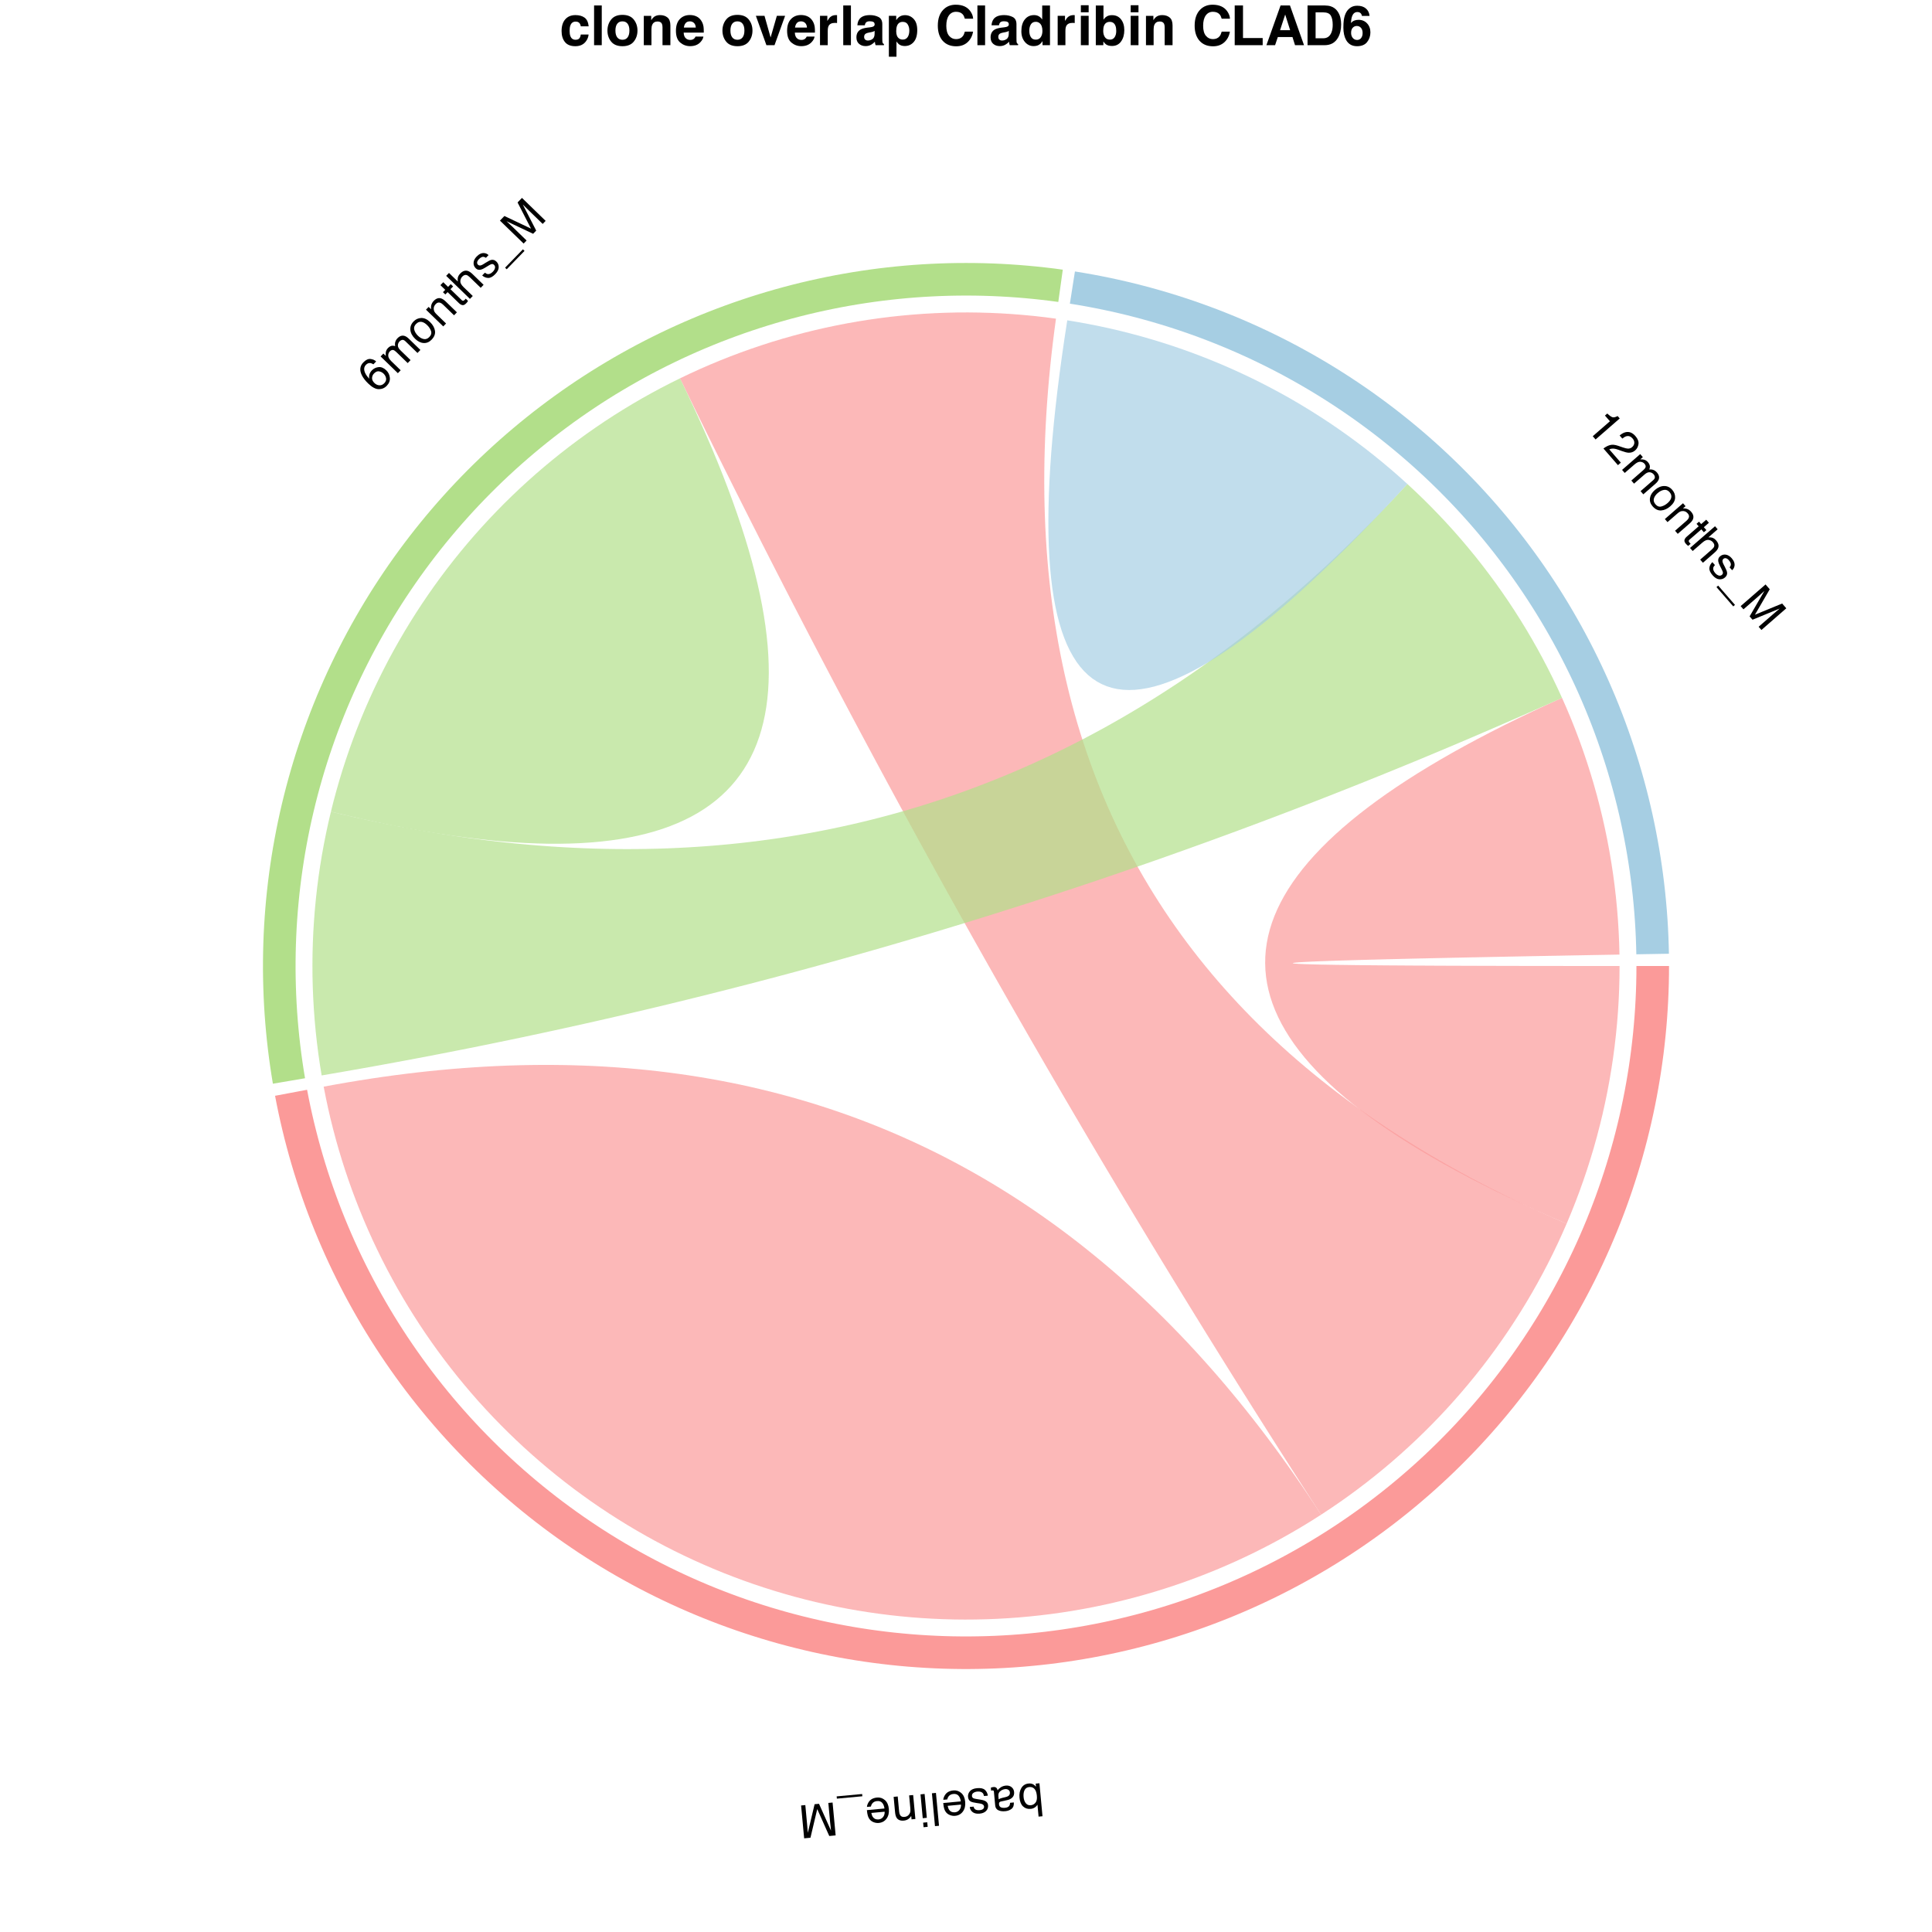 <?xml version="1.0" encoding="UTF-8"?>
<svg xmlns="http://www.w3.org/2000/svg" xmlns:xlink="http://www.w3.org/1999/xlink" width="504pt" height="504pt" viewBox="0 0 504 504" version="1.1">
<defs>
<g>
<symbol overflow="visible" id="glyph0-0">
<path style="stroke:none;" d="M -0.387 0.035 L 0.414 8.605 L -6.391 9.238 L -7.188 0.668 Z M -6.016 1.645 L -5.418 8.066 L -0.762 7.633 L -1.359 1.211 Z M -6.016 1.645 "/>
</symbol>
<symbol overflow="visible" id="glyph0-1">
<path style="stroke:none;" d="M 0.113 8.664 L -0.91 8.758 L -1.199 5.648 C -1.398 5.969 -1.652 6.223 -1.957 6.41 C -2.262 6.598 -2.602 6.711 -2.973 6.746 C -3.75 6.816 -4.406 6.609 -4.941 6.117 C -5.477 5.629 -5.789 4.863 -5.887 3.82 C -5.98 2.832 -5.816 1.988 -5.398 1.293 C -4.98 0.594 -4.348 0.203 -3.5 0.125 C -3.027 0.082 -2.617 0.16 -2.266 0.359 C -2.059 0.477 -1.832 0.676 -1.582 0.953 L -1.656 0.152 L -0.688 0.062 Z M -3.352 1.047 C -3.918 1.102 -4.324 1.367 -4.562 1.844 C -4.801 2.32 -4.887 2.93 -4.82 3.668 C -4.758 4.324 -4.566 4.855 -4.246 5.262 C -3.922 5.668 -3.488 5.844 -2.938 5.793 C -2.461 5.75 -2.059 5.531 -1.73 5.145 C -1.402 4.758 -1.277 4.156 -1.355 3.344 C -1.41 2.758 -1.527 2.289 -1.707 1.938 C -2.047 1.273 -2.598 0.977 -3.352 1.047 Z M -3.352 1.047 "/>
</symbol>
<symbol overflow="visible" id="glyph0-2">
<path style="stroke:none;" d="M -1.422 1.809 C -1.449 1.504 -1.582 1.277 -1.82 1.121 C -2.059 0.969 -2.328 0.906 -2.633 0.934 C -3 0.969 -3.352 1.086 -3.68 1.289 C -4.238 1.629 -4.488 2.121 -4.426 2.766 L -4.348 3.613 C -4.227 3.52 -4.066 3.434 -3.871 3.363 C -3.676 3.289 -3.48 3.23 -3.285 3.191 L -2.66 3.047 C -2.281 2.961 -2.004 2.855 -1.824 2.73 C -1.52 2.516 -1.383 2.211 -1.422 1.809 Z M -3.766 4.168 C -4.004 4.223 -4.156 4.34 -4.223 4.52 C -4.262 4.617 -4.27 4.754 -4.254 4.926 C -4.223 5.285 -4.07 5.531 -3.801 5.672 C -3.531 5.809 -3.16 5.855 -2.684 5.812 C -2.137 5.762 -1.762 5.574 -1.559 5.258 C -1.445 5.082 -1.383 4.832 -1.375 4.508 L -0.395 4.414 C -0.344 5.188 -0.543 5.746 -0.996 6.094 C -1.449 6.438 -1.992 6.641 -2.625 6.699 C -3.359 6.77 -3.969 6.684 -4.453 6.445 C -4.934 6.207 -5.203 5.793 -5.258 5.203 L -5.594 1.605 C -5.605 1.496 -5.637 1.41 -5.688 1.348 C -5.738 1.285 -5.836 1.262 -5.977 1.273 C -6.023 1.277 -6.078 1.285 -6.133 1.297 C -6.191 1.309 -6.254 1.324 -6.32 1.34 L -6.391 0.566 C -6.23 0.504 -6.109 0.465 -6.027 0.441 C -5.941 0.422 -5.824 0.406 -5.676 0.395 C -5.316 0.359 -5.043 0.465 -4.855 0.703 C -4.758 0.832 -4.676 1.02 -4.621 1.266 C -4.434 0.965 -4.148 0.695 -3.766 0.449 C -3.383 0.207 -2.953 0.062 -2.469 0.02 C -1.891 -0.035 -1.402 0.098 -1 0.414 C -0.602 0.73 -0.375 1.156 -0.324 1.684 C -0.27 2.262 -0.41 2.73 -0.742 3.082 C -1.074 3.434 -1.531 3.676 -2.113 3.805 Z M -3.766 4.168 "/>
</symbol>
<symbol overflow="visible" id="glyph0-3">
<path style="stroke:none;" d="M -1.211 2.09 C -1.273 1.742 -1.387 1.484 -1.551 1.309 C -1.848 0.996 -2.32 0.871 -2.973 0.93 C -3.363 0.965 -3.695 1.082 -3.977 1.281 C -4.258 1.477 -4.379 1.75 -4.348 2.105 C -4.32 2.375 -4.184 2.566 -3.934 2.684 C -3.773 2.758 -3.465 2.828 -3.008 2.898 L -2.152 3.031 C -1.609 3.113 -1.203 3.227 -0.934 3.363 C -0.457 3.605 -0.195 3.98 -0.148 4.48 C -0.094 5.07 -0.262 5.57 -0.652 5.977 C -1.043 6.379 -1.602 6.617 -2.32 6.684 C -3.262 6.77 -3.965 6.559 -4.434 6.043 C -4.727 5.719 -4.887 5.352 -4.918 4.949 L -3.926 4.855 C -3.883 5.09 -3.781 5.301 -3.613 5.48 C -3.348 5.734 -2.918 5.832 -2.32 5.777 C -1.926 5.742 -1.633 5.637 -1.441 5.465 C -1.25 5.293 -1.168 5.086 -1.191 4.836 C -1.219 4.562 -1.371 4.359 -1.656 4.219 C -1.82 4.137 -2.059 4.074 -2.367 4.027 L -3.078 3.922 C -3.848 3.809 -4.371 3.68 -4.645 3.535 C -5.078 3.305 -5.32 2.898 -5.375 2.324 C -5.426 1.77 -5.258 1.27 -4.875 0.824 C -4.492 0.379 -3.867 0.117 -3.004 0.039 C -2.074 -0.047 -1.395 0.102 -0.969 0.488 C -0.543 0.875 -0.289 1.375 -0.203 1.996 Z M -1.211 2.09 "/>
</symbol>
<symbol overflow="visible" id="glyph0-4">
<path style="stroke:none;" d="M -2.777 6.703 C -3.223 6.742 -3.66 6.68 -4.098 6.512 C -4.531 6.34 -4.875 6.102 -5.121 5.789 C -5.359 5.496 -5.535 5.141 -5.645 4.727 C -5.734 4.445 -5.809 3.988 -5.867 3.359 L -1.285 2.934 C -1.363 2.301 -1.562 1.805 -1.879 1.449 C -2.195 1.094 -2.645 0.941 -3.23 0.996 C -3.781 1.047 -4.203 1.27 -4.496 1.66 C -4.66 1.887 -4.77 2.145 -4.824 2.426 L -5.855 2.523 C -5.852 2.289 -5.785 2.027 -5.656 1.73 C -5.527 1.434 -5.379 1.188 -5.203 0.992 C -4.914 0.648 -4.539 0.402 -4.078 0.25 C -3.832 0.164 -3.547 0.105 -3.23 0.078 C -2.453 0.004 -1.766 0.227 -1.172 0.742 C -0.578 1.258 -0.234 2.023 -0.141 3.043 C -0.047 4.047 -0.242 4.887 -0.73 5.562 C -1.215 6.242 -1.898 6.621 -2.777 6.703 Z M -4.711 4.094 C -4.625 4.543 -4.492 4.898 -4.309 5.156 C -3.977 5.637 -3.473 5.844 -2.797 5.781 C -2.316 5.734 -1.93 5.523 -1.633 5.145 C -1.34 4.766 -1.207 4.309 -1.238 3.77 Z M -4.711 4.094 "/>
</symbol>
<symbol overflow="visible" id="glyph0-5">
<path style="stroke:none;" d="M 0 8.645 L -1.051 8.742 L -1.848 0.172 L -0.801 0.074 Z M 0 8.645 "/>
</symbol>
<symbol overflow="visible" id="glyph0-6">
<path style="stroke:none;" d="M -0.191 6.289 L -1.258 6.391 L -1.836 0.172 L -0.77 0.07 Z M 0.027 8.641 L -1.039 8.742 L -1.152 7.551 L -0.082 7.453 Z M 0.027 8.641 "/>
</symbol>
<symbol overflow="visible" id="glyph0-7">
<path style="stroke:none;" d="M -0.188 6.32 L -1.188 6.414 L -1.27 5.527 C -1.531 5.918 -1.82 6.211 -2.133 6.402 C -2.449 6.594 -2.809 6.707 -3.215 6.742 C -4.102 6.824 -4.73 6.57 -5.098 5.984 C -5.301 5.66 -5.43 5.184 -5.488 4.555 L -5.863 0.547 L -4.797 0.445 L -4.43 4.383 C -4.395 4.766 -4.309 5.066 -4.176 5.289 C -3.953 5.66 -3.594 5.824 -3.105 5.781 C -2.855 5.758 -2.652 5.711 -2.5 5.648 C -2.219 5.535 -1.98 5.34 -1.789 5.062 C -1.633 4.84 -1.539 4.617 -1.508 4.391 C -1.477 4.168 -1.477 3.852 -1.516 3.441 L -1.82 0.168 L -0.77 0.07 Z M -0.188 6.32 "/>
</symbol>
<symbol overflow="visible" id="glyph0-8">
<path style="stroke:none;" d="M -0.141 -1.492 L -0.086 -0.902 L -6.73 -0.285 L -6.785 -0.875 Z M -0.141 -1.492 "/>
</symbol>
<symbol overflow="visible" id="glyph0-9">
<path style="stroke:none;" d="M -0.082 8.652 L -1.746 8.809 L -4.883 1.789 L -6.652 9.266 L -8.297 9.418 L -9.094 0.848 L -7.992 0.746 L -7.523 5.801 C -7.508 5.977 -7.484 6.266 -7.453 6.672 C -7.422 7.078 -7.387 7.512 -7.344 7.977 L -5.57 0.52 L -4.422 0.41 L -1.289 7.41 L -1.312 7.148 C -1.332 6.938 -1.367 6.617 -1.414 6.191 C -1.465 5.762 -1.5 5.445 -1.52 5.242 L -1.988 0.184 L -0.883 0.082 Z M -0.082 8.652 "/>
</symbol>
<symbol overflow="visible" id="glyph1-0">
<path style="stroke:none;" d="M 0.27 -0.277 L -5.906 -6.273 L -1.148 -11.176 L 5.027 -5.18 Z M 3.504 -5.156 L -1.129 -9.648 L -4.383 -6.293 L 0.246 -1.801 Z M 3.504 -5.156 "/>
</symbol>
<symbol overflow="visible" id="glyph1-1">
<path style="stroke:none;" d="M -3.602 -8.387 C -2.949 -9.059 -2.32 -9.359 -1.715 -9.285 C -1.109 -9.211 -0.621 -8.996 -0.25 -8.637 L -0.977 -7.887 C -1.258 -8.074 -1.516 -8.184 -1.742 -8.215 C -2.172 -8.277 -2.566 -8.125 -2.926 -7.754 C -3.336 -7.332 -3.469 -6.805 -3.32 -6.176 C -3.172 -5.547 -2.746 -4.863 -2.043 -4.129 C -2.129 -4.551 -2.109 -4.953 -1.977 -5.34 C -1.855 -5.691 -1.652 -6.016 -1.363 -6.312 C -0.875 -6.816 -0.285 -7.098 0.402 -7.164 C 1.09 -7.227 1.75 -6.945 2.391 -6.324 C 2.938 -5.797 3.25 -5.148 3.324 -4.383 C 3.402 -3.617 3.121 -2.906 2.48 -2.246 C 1.934 -1.684 1.25 -1.402 0.426 -1.41 C -0.398 -1.414 -1.32 -1.91 -2.332 -2.891 C -3.078 -3.617 -3.625 -4.324 -3.969 -5.012 C -4.629 -6.332 -4.508 -7.457 -3.602 -8.387 Z M 1.875 -2.965 C 2.262 -3.363 2.414 -3.793 2.34 -4.25 C 2.262 -4.707 2.043 -5.113 1.68 -5.465 C 1.371 -5.766 0.992 -5.961 0.539 -6.055 C 0.09 -6.148 -0.359 -5.965 -0.812 -5.5 C -1.129 -5.176 -1.297 -4.785 -1.32 -4.328 C -1.34 -3.875 -1.133 -3.438 -0.699 -3.016 C -0.32 -2.645 0.109 -2.445 0.586 -2.418 C 1.062 -2.387 1.492 -2.57 1.875 -2.965 Z M 1.875 -2.965 "/>
</symbol>
<symbol overflow="visible" id="glyph1-2">
<path style="stroke:none;" d="M -3.965 -4.926 L -3.238 -5.672 L -2.598 -5.055 C -2.645 -5.449 -2.648 -5.766 -2.609 -6.012 C -2.539 -6.426 -2.348 -6.793 -2.043 -7.109 C -1.695 -7.469 -1.324 -7.672 -0.938 -7.719 C -0.715 -7.742 -0.457 -7.711 -0.164 -7.621 C -0.242 -8.023 -0.23 -8.395 -0.125 -8.734 C -0.02 -9.074 0.168 -9.387 0.441 -9.668 C 1.031 -10.273 1.648 -10.477 2.297 -10.27 C 2.648 -10.16 3.023 -9.91 3.422 -9.523 L 6.418 -6.613 L 5.656 -5.828 L 2.527 -8.863 C 2.227 -9.156 1.949 -9.281 1.691 -9.238 C 1.434 -9.199 1.199 -9.07 0.988 -8.852 C 0.699 -8.555 0.551 -8.203 0.543 -7.797 C 0.535 -7.391 0.762 -6.961 1.227 -6.508 L 3.848 -3.965 L 3.102 -3.195 L 0.16 -6.047 C -0.145 -6.344 -0.402 -6.523 -0.613 -6.586 C -0.934 -6.676 -1.246 -6.562 -1.551 -6.25 C -1.828 -5.965 -1.973 -5.598 -1.977 -5.148 C -1.984 -4.699 -1.695 -4.191 -1.117 -3.629 L 1.273 -1.312 L 0.539 -0.555 Z M -3.965 -4.926 "/>
</symbol>
<symbol overflow="visible" id="glyph1-3">
<path style="stroke:none;" d="M 1.785 -2.816 C 2.273 -3.316 2.414 -3.848 2.219 -4.402 C 2.02 -4.957 1.688 -5.461 1.219 -5.91 C 0.801 -6.32 0.395 -6.582 0 -6.703 C -0.621 -6.895 -1.188 -6.727 -1.691 -6.207 C -2.141 -5.746 -2.293 -5.234 -2.141 -4.684 C -1.992 -4.129 -1.668 -3.613 -1.172 -3.129 C -0.691 -2.664 -0.188 -2.379 0.336 -2.281 C 0.859 -2.18 1.34 -2.359 1.785 -2.816 Z M -2.332 -6.867 C -1.77 -7.449 -1.102 -7.75 -0.324 -7.777 C 0.453 -7.801 1.215 -7.449 1.965 -6.723 C 2.691 -6.016 3.121 -5.258 3.254 -4.445 C 3.383 -3.633 3.09 -2.855 2.367 -2.113 C 1.766 -1.492 1.078 -1.203 0.305 -1.246 C -0.469 -1.289 -1.207 -1.652 -1.914 -2.336 C -2.668 -3.07 -3.086 -3.848 -3.16 -4.668 C -3.238 -5.488 -2.961 -6.219 -2.332 -6.867 Z M -2.332 -6.867 "/>
</symbol>
<symbol overflow="visible" id="glyph1-4">
<path style="stroke:none;" d="M -3.965 -4.926 L -3.266 -5.645 L -2.629 -5.023 C -2.684 -5.492 -2.656 -5.902 -2.539 -6.25 C -2.422 -6.602 -2.223 -6.922 -1.941 -7.215 C -1.32 -7.852 -0.68 -8.07 -0.016 -7.859 C 0.348 -7.746 0.758 -7.469 1.211 -7.031 L 4.102 -4.227 L 3.355 -3.457 L 0.516 -6.211 C 0.242 -6.477 -0.02 -6.652 -0.266 -6.734 C -0.676 -6.871 -1.055 -6.762 -1.398 -6.41 C -1.57 -6.23 -1.695 -6.066 -1.77 -5.914 C -1.91 -5.648 -1.965 -5.348 -1.934 -5.008 C -1.906 -4.738 -1.832 -4.508 -1.711 -4.316 C -1.59 -4.125 -1.379 -3.887 -1.086 -3.602 L 1.273 -1.312 L 0.539 -0.555 Z M -3.965 -4.926 "/>
</symbol>
<symbol overflow="visible" id="glyph1-5">
<path style="stroke:none;" d="M -5.074 -6.297 L -4.332 -7.062 L -3.074 -5.844 L -2.379 -6.562 L -1.758 -5.961 L -2.457 -5.242 L 0.48 -2.391 C 0.637 -2.238 0.797 -2.188 0.953 -2.242 C 1.039 -2.273 1.152 -2.355 1.285 -2.492 C 1.32 -2.527 1.355 -2.57 1.395 -2.613 C 1.434 -2.656 1.48 -2.707 1.527 -2.77 L 2.125 -2.191 C 2.066 -2.078 1.996 -1.973 1.918 -1.867 C 1.836 -1.762 1.746 -1.656 1.637 -1.547 C 1.297 -1.191 0.973 -1.039 0.668 -1.09 C 0.367 -1.141 0.07 -1.305 -0.219 -1.582 L -3.199 -4.477 L -3.793 -3.867 L -4.41 -4.465 L -3.816 -5.078 Z M -5.074 -6.297 "/>
</symbol>
<symbol overflow="visible" id="glyph1-6">
<path style="stroke:none;" d="M -5.66 -6.57 L -4.926 -7.328 L -2.621 -5.09 C -2.676 -5.488 -2.676 -5.805 -2.633 -6.039 C -2.555 -6.438 -2.34 -6.82 -1.984 -7.184 C -1.352 -7.836 -0.691 -8.059 -0.012 -7.848 C 0.359 -7.73 0.77 -7.461 1.211 -7.031 L 4.102 -4.227 L 3.348 -3.449 L 0.508 -6.203 C 0.176 -6.523 -0.105 -6.715 -0.344 -6.781 C -0.723 -6.883 -1.098 -6.746 -1.465 -6.367 C -1.77 -6.055 -1.938 -5.664 -1.969 -5.199 C -2 -4.734 -1.715 -4.211 -1.117 -3.629 L 1.273 -1.312 L 0.539 -0.555 Z M -5.66 -6.57 "/>
</symbol>
<symbol overflow="visible" id="glyph1-7">
<path style="stroke:none;" d="M -0.438 -2.375 C -0.164 -2.152 0.09 -2.027 0.328 -2.004 C 0.754 -1.957 1.199 -2.168 1.656 -2.641 C 1.926 -2.922 2.105 -3.227 2.191 -3.559 C 2.277 -3.891 2.191 -4.18 1.934 -4.426 C 1.742 -4.613 1.512 -4.672 1.246 -4.598 C 1.078 -4.547 0.797 -4.402 0.402 -4.156 L -0.332 -3.703 C -0.801 -3.41 -1.184 -3.23 -1.477 -3.164 C -1.996 -3.039 -2.438 -3.148 -2.801 -3.5 C -3.227 -3.914 -3.422 -4.402 -3.387 -4.965 C -3.352 -5.527 -3.086 -6.066 -2.582 -6.586 C -1.922 -7.266 -1.25 -7.562 -0.559 -7.477 C -0.125 -7.418 0.234 -7.246 0.52 -6.957 L -0.172 -6.242 C -0.355 -6.395 -0.57 -6.484 -0.816 -6.516 C -1.184 -6.535 -1.574 -6.328 -1.992 -5.898 C -2.27 -5.613 -2.422 -5.344 -2.457 -5.09 C -2.492 -4.836 -2.418 -4.625 -2.238 -4.449 C -2.043 -4.258 -1.793 -4.203 -1.484 -4.281 C -1.305 -4.328 -1.086 -4.434 -0.82 -4.598 L -0.211 -4.98 C 0.449 -5.398 0.93 -5.637 1.23 -5.703 C 1.711 -5.809 2.156 -5.664 2.574 -5.258 C 2.973 -4.871 3.172 -4.383 3.168 -3.797 C 3.164 -3.211 2.863 -2.605 2.258 -1.98 C 1.609 -1.312 0.996 -0.984 0.422 -1 C -0.152 -1.016 -0.676 -1.234 -1.145 -1.648 Z M -0.438 -2.375 "/>
</symbol>
<symbol overflow="visible" id="glyph1-8">
<path style="stroke:none;" d="M 1.078 1.043 L 0.652 0.633 L 5.301 -4.156 L 5.723 -3.746 Z M 1.078 1.043 "/>
</symbol>
<symbol overflow="visible" id="glyph1-9">
<path style="stroke:none;" d="M -5.562 -6.629 L -4.398 -7.828 L 2.547 -4.535 L -0.965 -11.363 L 0.184 -12.551 L 6.359 -6.555 L 5.59 -5.762 L 1.945 -9.297 C 1.82 -9.422 1.613 -9.625 1.324 -9.914 C 1.039 -10.203 0.73 -10.508 0.395 -10.832 L 3.898 -4.016 L 3.094 -3.188 L -3.84 -6.469 L -3.648 -6.285 C -3.496 -6.137 -3.266 -5.918 -2.949 -5.625 C -2.633 -5.332 -2.398 -5.113 -2.254 -4.973 L 1.391 -1.434 L 0.617 -0.637 Z M -5.562 -6.629 "/>
</symbol>
<symbol overflow="visible" id="glyph2-0">
<path style="stroke:none;" d="M 0.254 0.293 L 6.746 -5.359 L 11.23 -0.207 L 4.738 5.445 Z M 4.844 3.922 L 9.711 -0.312 L 6.641 -3.84 L 1.773 0.398 Z M 4.844 3.922 "/>
</symbol>
<symbol overflow="visible" id="glyph2-1">
<path style="stroke:none;" d="M 5.234 -3.035 L 5.844 -3.566 C 6.402 -3.039 6.844 -2.723 7.172 -2.609 C 7.5 -2.496 7.957 -2.598 8.543 -2.91 L 9.09 -2.281 L 2.789 3.203 L 2.051 2.355 L 6.531 -1.547 Z M 5.234 -3.035 "/>
</symbol>
<symbol overflow="visible" id="glyph2-2">
<path style="stroke:none;" d="M 0.246 0.281 C 0.816 -0.164 1.391 -0.461 1.965 -0.617 C 2.539 -0.773 3.238 -0.711 4.062 -0.43 L 5.293 -0.008 C 5.844 0.18 6.266 0.281 6.555 0.301 C 7.008 0.328 7.395 0.207 7.707 -0.07 C 8.078 -0.391 8.273 -0.754 8.297 -1.164 C 8.32 -1.574 8.172 -1.961 7.852 -2.332 C 7.379 -2.875 6.844 -3.074 6.25 -2.922 C 5.93 -2.844 5.57 -2.637 5.168 -2.309 L 4.465 -3.117 C 5.023 -3.59 5.562 -3.879 6.078 -3.984 C 6.992 -4.176 7.828 -3.832 8.586 -2.961 C 9.219 -2.238 9.48 -1.535 9.383 -0.859 C 9.281 -0.184 8.988 0.363 8.512 0.781 C 8.004 1.223 7.414 1.418 6.746 1.375 C 6.355 1.352 5.781 1.203 5.02 0.93 L 4.156 0.617 C 3.746 0.465 3.398 0.371 3.109 0.332 C 2.598 0.262 2.148 0.32 1.77 0.516 L 4.781 3.973 L 4.027 4.625 Z M 0.246 0.281 "/>
</symbol>
<symbol overflow="visible" id="glyph2-3">
<path style="stroke:none;" d="M 5.242 -3.539 L 5.926 -2.75 L 5.254 -2.164 C 5.652 -2.18 5.969 -2.156 6.207 -2.094 C 6.617 -1.988 6.965 -1.77 7.254 -1.438 C 7.582 -1.059 7.754 -0.676 7.77 -0.285 C 7.777 -0.062 7.723 0.191 7.609 0.477 C 8.016 0.434 8.383 0.477 8.715 0.609 C 9.043 0.742 9.34 0.957 9.598 1.254 C 10.152 1.891 10.301 2.523 10.039 3.152 C 9.898 3.492 9.621 3.844 9.203 4.207 L 6.051 6.953 L 5.332 6.125 L 8.621 3.262 C 8.938 2.988 9.082 2.723 9.062 2.461 C 9.043 2.199 8.938 1.957 8.738 1.73 C 8.469 1.418 8.129 1.238 7.723 1.195 C 7.316 1.152 6.871 1.344 6.383 1.77 L 3.629 4.168 L 2.926 3.359 L 6.012 0.668 C 6.332 0.391 6.535 0.148 6.617 -0.059 C 6.73 -0.371 6.645 -0.691 6.359 -1.023 C 6.098 -1.324 5.742 -1.496 5.297 -1.539 C 4.848 -1.582 4.32 -1.336 3.711 -0.805 L 1.199 1.379 L 0.508 0.582 Z M 5.242 -3.539 "/>
</symbol>
<symbol overflow="visible" id="glyph2-4">
<path style="stroke:none;" d="M 2.656 2.016 C 3.113 2.543 3.629 2.73 4.199 2.578 C 4.77 2.426 5.297 2.137 5.789 1.711 C 6.23 1.328 6.527 0.945 6.68 0.562 C 6.922 -0.043 6.805 -0.617 6.328 -1.164 C 5.902 -1.652 5.41 -1.844 4.848 -1.742 C 4.285 -1.641 3.738 -1.359 3.215 -0.902 C 2.711 -0.465 2.387 0.012 2.242 0.523 C 2.102 1.039 2.238 1.535 2.656 2.016 Z M 7.039 -1.746 C 7.57 -1.137 7.816 -0.445 7.777 0.332 C 7.738 1.105 7.32 1.836 6.531 2.523 C 5.77 3.188 4.977 3.551 4.156 3.613 C 3.336 3.676 2.586 3.316 1.906 2.535 C 1.34 1.887 1.109 1.176 1.215 0.41 C 1.324 -0.355 1.746 -1.062 2.488 -1.711 C 3.285 -2.402 4.094 -2.75 4.918 -2.758 C 5.738 -2.766 6.449 -2.43 7.039 -1.746 Z M 7.039 -1.746 "/>
</symbol>
<symbol overflow="visible" id="glyph2-5">
<path style="stroke:none;" d="M 5.242 -3.539 L 5.898 -2.781 L 5.227 -2.195 C 5.699 -2.215 6.105 -2.148 6.441 -2.004 C 6.781 -1.859 7.086 -1.633 7.352 -1.328 C 7.938 -0.656 8.098 0.004 7.832 0.645 C 7.691 1 7.379 1.383 6.902 1.797 L 3.867 4.441 L 3.164 3.633 L 6.145 1.035 C 6.434 0.785 6.629 0.539 6.73 0.301 C 6.902 -0.098 6.828 -0.484 6.504 -0.855 C 6.34 -1.043 6.188 -1.18 6.043 -1.27 C 5.789 -1.43 5.492 -1.508 5.152 -1.504 C 4.883 -1.5 4.645 -1.445 4.445 -1.34 C 4.246 -1.234 3.988 -1.051 3.68 -0.781 L 1.199 1.379 L 0.508 0.582 Z M 5.242 -3.539 "/>
</symbol>
<symbol overflow="visible" id="glyph2-6">
<path style="stroke:none;" d="M 6.699 -4.527 L 7.402 -3.723 L 6.078 -2.574 L 6.738 -1.816 L 6.086 -1.254 L 5.43 -2.008 L 2.34 0.68 C 2.176 0.824 2.113 0.977 2.156 1.137 C 2.176 1.227 2.25 1.344 2.375 1.488 C 2.41 1.527 2.445 1.566 2.488 1.609 C 2.527 1.652 2.574 1.703 2.633 1.758 L 2.004 2.301 C 1.898 2.234 1.797 2.156 1.699 2.066 C 1.602 1.98 1.504 1.879 1.402 1.762 C 1.078 1.391 0.953 1.055 1.031 0.758 C 1.105 0.461 1.293 0.18 1.598 -0.086 L 4.73 -2.812 L 4.172 -3.453 L 4.82 -4.02 L 5.379 -3.379 Z M 6.699 -4.527 "/>
</symbol>
<symbol overflow="visible" id="glyph2-7">
<path style="stroke:none;" d="M 7.023 -5.086 L 7.715 -4.293 L 5.293 -2.184 C 5.695 -2.203 6.012 -2.18 6.238 -2.113 C 6.629 -2.004 6.992 -1.758 7.324 -1.375 C 7.922 -0.688 8.09 -0.012 7.82 0.648 C 7.676 1.008 7.367 1.395 6.902 1.797 L 3.867 4.441 L 3.156 3.625 L 6.137 1.027 C 6.484 0.723 6.703 0.457 6.785 0.23 C 6.922 -0.141 6.812 -0.527 6.469 -0.922 C 6.18 -1.254 5.809 -1.453 5.348 -1.523 C 4.887 -1.594 4.34 -1.355 3.711 -0.805 L 1.199 1.379 L 0.508 0.582 Z M 7.023 -5.086 "/>
</symbol>
<symbol overflow="visible" id="glyph2-8">
<path style="stroke:none;" d="M 2.406 -0.238 C 2.16 0.016 2.016 0.262 1.969 0.492 C 1.887 0.918 2.059 1.375 2.492 1.871 C 2.746 2.164 3.039 2.367 3.359 2.48 C 3.684 2.594 3.98 2.531 4.246 2.301 C 4.449 2.125 4.527 1.898 4.477 1.625 C 4.441 1.453 4.32 1.164 4.109 0.75 L 3.719 -0.02 C 3.469 -0.512 3.32 -0.906 3.277 -1.207 C 3.195 -1.734 3.344 -2.164 3.723 -2.496 C 4.172 -2.887 4.676 -3.039 5.23 -2.957 C 5.789 -2.875 6.305 -2.562 6.781 -2.02 C 7.402 -1.305 7.641 -0.609 7.496 0.07 C 7.402 0.5 7.199 0.844 6.887 1.105 L 6.234 0.352 C 6.402 0.18 6.508 -0.023 6.559 -0.266 C 6.609 -0.629 6.438 -1.039 6.047 -1.488 C 5.785 -1.789 5.527 -1.965 5.277 -2.02 C 5.027 -2.074 4.812 -2.02 4.621 -1.855 C 4.414 -1.676 4.34 -1.434 4.395 -1.121 C 4.422 -0.938 4.508 -0.707 4.652 -0.43 L 4.98 0.207 C 5.34 0.898 5.539 1.398 5.578 1.707 C 5.645 2.191 5.461 2.625 5.023 3.004 C 4.602 3.371 4.102 3.527 3.516 3.477 C 2.93 3.422 2.355 3.07 1.785 2.414 C 1.172 1.711 0.898 1.074 0.961 0.504 C 1.027 -0.07 1.285 -0.57 1.738 -1 Z M 2.406 -0.238 "/>
</symbol>
<symbol overflow="visible" id="glyph2-9">
<path style="stroke:none;" d="M -1.133 0.984 L -0.684 0.598 L 3.695 5.629 L 3.25 6.02 Z M -1.133 0.984 "/>
</symbol>
<symbol overflow="visible" id="glyph2-10">
<path style="stroke:none;" d="M 7.074 -4.984 L 8.168 -3.727 L 4.305 2.918 L 11.406 -0.008 L 12.488 1.238 L 6 6.891 L 5.27 6.055 L 9.102 2.719 C 9.234 2.602 9.457 2.414 9.77 2.152 C 10.082 1.895 10.41 1.609 10.762 1.305 L 3.676 4.219 L 2.918 3.352 L 6.77 -3.281 L 6.57 -3.109 C 6.41 -2.969 6.172 -2.754 5.852 -2.465 C 5.531 -2.176 5.297 -1.961 5.145 -1.828 L 1.312 1.508 L 0.582 0.668 Z M 7.074 -4.984 "/>
</symbol>
<symbol overflow="visible" id="glyph3-0">
<path style="stroke:none;" d="M 1.082 0 L 1.082 -10.363 L 9.43 -10.363 L 9.43 0 Z M 8.137 -1.293 L 8.137 -9.07 L 2.375 -9.07 L 2.375 -1.293 Z M 8.137 -1.293 "/>
</symbol>
<symbol overflow="visible" id="glyph3-1">
<path style="stroke:none;" d="M 5.512 -4.914 C 5.473 -5.199 5.379 -5.457 5.223 -5.688 C 5 -5.996 4.648 -6.152 4.176 -6.152 C 3.5 -6.152 3.039 -5.816 2.793 -5.148 C 2.66 -4.793 2.594 -4.316 2.594 -3.727 C 2.594 -3.164 2.66 -2.711 2.793 -2.371 C 3.031 -1.734 3.48 -1.414 4.141 -1.414 C 4.609 -1.414 4.941 -1.539 5.141 -1.793 C 5.336 -2.047 5.457 -2.375 5.5 -2.777 L 7.543 -2.777 C 7.496 -2.168 7.277 -1.59 6.883 -1.047 C 6.254 -0.172 5.324 0.266 4.094 0.266 C 2.859 0.266 1.953 -0.098 1.371 -0.828 C 0.789 -1.559 0.5 -2.512 0.5 -3.676 C 0.5 -4.992 0.82 -6.02 1.461 -6.75 C 2.105 -7.48 2.992 -7.848 4.121 -7.848 C 5.082 -7.848 5.867 -7.633 6.48 -7.199 C 7.09 -6.77 7.453 -6.008 7.566 -4.914 Z M 5.512 -4.914 "/>
</symbol>
<symbol overflow="visible" id="glyph3-2">
<path style="stroke:none;" d="M 2.98 0 L 0.977 0 L 0.977 -10.363 L 2.98 -10.363 Z M 2.98 0 "/>
</symbol>
<symbol overflow="visible" id="glyph3-3">
<path style="stroke:none;" d="M 4.375 -1.414 C 4.961 -1.414 5.41 -1.621 5.723 -2.039 C 6.035 -2.457 6.195 -3.051 6.195 -3.816 C 6.195 -4.586 6.039 -5.18 5.723 -5.594 C 5.41 -6.008 4.961 -6.215 4.375 -6.215 C 3.789 -6.215 3.336 -6.008 3.02 -5.594 C 2.703 -5.18 2.547 -4.586 2.547 -3.816 C 2.547 -3.047 2.703 -2.457 3.02 -2.039 C 3.336 -1.621 3.789 -1.414 4.375 -1.414 Z M 8.297 -3.816 C 8.297 -2.691 7.973 -1.73 7.328 -0.93 C 6.68 -0.133 5.699 0.266 4.379 0.266 C 3.062 0.266 2.082 -0.133 1.434 -0.93 C 0.789 -1.73 0.465 -2.691 0.465 -3.816 C 0.465 -4.922 0.789 -5.883 1.434 -6.695 C 2.082 -7.504 3.062 -7.91 4.379 -7.91 C 5.695 -7.91 6.68 -7.504 7.328 -6.695 C 7.973 -5.883 8.297 -4.926 8.297 -3.816 Z M 8.297 -3.816 "/>
</symbol>
<symbol overflow="visible" id="glyph3-4">
<path style="stroke:none;" d="M 5.184 -7.848 C 5.973 -7.848 6.621 -7.641 7.125 -7.223 C 7.629 -6.809 7.883 -6.121 7.883 -5.16 L 7.883 0 L 5.828 0 L 5.828 -4.66 C 5.828 -5.062 5.773 -5.375 5.668 -5.59 C 5.469 -5.984 5.094 -6.18 4.543 -6.18 C 3.863 -6.18 3.395 -5.891 3.145 -5.316 C 3.012 -5.012 2.945 -4.621 2.945 -4.148 L 2.945 0 L 0.949 0 L 0.949 -7.648 L 2.883 -7.648 L 2.883 -6.531 C 3.141 -6.926 3.383 -7.211 3.613 -7.383 C 4.027 -7.691 4.551 -7.848 5.184 -7.848 Z M 5.184 -7.848 "/>
</symbol>
<symbol overflow="visible" id="glyph3-5">
<path style="stroke:none;" d="M 3.957 -6.215 C 3.492 -6.215 3.133 -6.07 2.879 -5.781 C 2.625 -5.488 2.465 -5.094 2.398 -4.598 L 5.512 -4.598 C 5.48 -5.129 5.32 -5.531 5.031 -5.805 C 4.742 -6.078 4.387 -6.215 3.957 -6.215 Z M 3.957 -7.867 C 4.594 -7.867 5.172 -7.75 5.68 -7.508 C 6.191 -7.27 6.613 -6.895 6.945 -6.379 C 7.246 -5.922 7.441 -5.395 7.531 -4.797 C 7.582 -4.445 7.602 -3.938 7.594 -3.277 L 2.348 -3.277 C 2.375 -2.508 2.617 -1.969 3.074 -1.66 C 3.352 -1.469 3.684 -1.371 4.07 -1.371 C 4.484 -1.371 4.82 -1.488 5.078 -1.723 C 5.219 -1.848 5.34 -2.023 5.449 -2.25 L 7.496 -2.25 C 7.445 -1.797 7.207 -1.332 6.785 -0.863 C 6.129 -0.117 5.211 0.254 4.027 0.254 C 3.055 0.254 2.195 -0.062 1.449 -0.688 C 0.703 -1.316 0.332 -2.34 0.332 -3.754 C 0.332 -5.082 0.668 -6.098 1.34 -6.805 C 2.012 -7.512 2.887 -7.867 3.957 -7.867 Z M 3.957 -7.867 "/>
</symbol>
<symbol overflow="visible" id="glyph3-6">
<g>
</g>
</symbol>
<symbol overflow="visible" id="glyph3-7">
<path style="stroke:none;" d="M 5.66 -7.664 L 7.812 -7.664 L 5.047 0 L 2.934 0 L 0.184 -7.664 L 2.434 -7.664 L 4.027 -2.012 Z M 5.66 -7.664 "/>
</symbol>
<symbol overflow="visible" id="glyph3-8">
<path style="stroke:none;" d="M 5.098 -7.848 C 5.137 -7.848 5.168 -7.844 5.191 -7.844 C 5.219 -7.84 5.277 -7.836 5.363 -7.832 L 5.363 -5.781 C 5.238 -5.793 5.125 -5.805 5.027 -5.809 C 4.93 -5.812 4.848 -5.816 4.789 -5.816 C 3.98 -5.816 3.441 -5.551 3.164 -5.027 C 3.008 -4.73 2.934 -4.277 2.934 -3.664 L 2.934 0 L 0.914 0 L 0.914 -7.664 L 2.828 -7.664 L 2.828 -6.328 C 3.137 -6.84 3.406 -7.188 3.637 -7.375 C 4.012 -7.688 4.496 -7.848 5.098 -7.848 Z M 5.098 -7.848 "/>
</symbol>
<symbol overflow="visible" id="glyph3-9">
<path style="stroke:none;" d="M 5.16 -3.727 C 5.035 -3.648 4.906 -3.582 4.777 -3.531 C 4.648 -3.484 4.473 -3.438 4.246 -3.395 L 3.797 -3.312 C 3.375 -3.238 3.074 -3.145 2.891 -3.039 C 2.582 -2.855 2.426 -2.57 2.426 -2.188 C 2.426 -1.844 2.52 -1.598 2.711 -1.445 C 2.902 -1.293 3.133 -1.215 3.402 -1.215 C 3.836 -1.215 4.23 -1.344 4.594 -1.598 C 4.957 -1.852 5.148 -2.312 5.16 -2.98 Z M 3.945 -4.66 C 4.316 -4.707 4.578 -4.766 4.738 -4.836 C 5.023 -4.957 5.168 -5.148 5.168 -5.406 C 5.168 -5.719 5.059 -5.938 4.84 -6.059 C 4.621 -6.176 4.305 -6.238 3.883 -6.238 C 3.41 -6.238 3.074 -6.121 2.875 -5.887 C 2.734 -5.711 2.641 -5.477 2.594 -5.184 L 0.66 -5.184 C 0.703 -5.852 0.891 -6.402 1.223 -6.836 C 1.754 -7.508 2.664 -7.848 3.953 -7.848 C 4.789 -7.848 5.535 -7.68 6.188 -7.348 C 6.84 -7.016 7.164 -6.387 7.164 -5.465 L 7.164 -1.949 C 7.164 -1.703 7.168 -1.41 7.18 -1.062 C 7.191 -0.801 7.234 -0.621 7.297 -0.527 C 7.363 -0.434 7.461 -0.355 7.594 -0.297 L 7.594 0 L 5.414 0 C 5.352 -0.156 5.312 -0.301 5.289 -0.438 C 5.266 -0.574 5.246 -0.727 5.23 -0.898 C 4.953 -0.598 4.637 -0.344 4.273 -0.133 C 3.844 0.113 3.355 0.238 2.812 0.238 C 2.117 0.238 1.547 0.039 1.094 -0.355 C 0.641 -0.75 0.414 -1.312 0.414 -2.039 C 0.414 -2.98 0.777 -3.664 1.504 -4.086 C 1.902 -4.316 2.488 -4.48 3.262 -4.578 Z M 3.945 -4.66 "/>
</symbol>
<symbol overflow="visible" id="glyph3-10">
<path style="stroke:none;" d="M 6.215 -3.832 C 6.215 -4.422 6.082 -4.945 5.812 -5.398 C 5.543 -5.855 5.105 -6.082 4.5 -6.082 C 3.773 -6.082 3.273 -5.738 3.004 -5.047 C 2.863 -4.684 2.793 -4.219 2.793 -3.656 C 2.793 -2.766 3.027 -2.141 3.5 -1.777 C 3.781 -1.566 4.117 -1.461 4.5 -1.461 C 5.059 -1.461 5.484 -1.68 5.777 -2.109 C 6.07 -2.539 6.215 -3.113 6.215 -3.832 Z M 5.078 -7.832 C 5.973 -7.832 6.73 -7.504 7.352 -6.84 C 7.973 -6.18 8.281 -5.211 8.281 -3.93 C 8.281 -2.582 7.98 -1.551 7.371 -0.844 C 6.766 -0.137 5.984 0.219 5.027 0.219 C 4.418 0.219 3.91 0.066 3.508 -0.238 C 3.289 -0.406 3.074 -0.652 2.863 -0.977 L 2.863 3.016 L 0.879 3.016 L 0.879 -7.664 L 2.797 -7.664 L 2.797 -6.531 C 3.012 -6.863 3.242 -7.129 3.488 -7.32 C 3.934 -7.66 4.461 -7.832 5.078 -7.832 Z M 5.078 -7.832 "/>
</symbol>
<symbol overflow="visible" id="glyph3-11">
<path style="stroke:none;" d="M 0.648 -5.098 C 0.648 -6.906 1.133 -8.301 2.102 -9.281 C 2.945 -10.133 4.02 -10.559 5.324 -10.559 C 7.066 -10.559 8.34 -9.988 9.148 -8.844 C 9.594 -8.203 9.832 -7.559 9.863 -6.91 L 7.699 -6.91 C 7.559 -7.406 7.379 -7.785 7.156 -8.035 C 6.762 -8.484 6.18 -8.711 5.406 -8.711 C 4.621 -8.711 4 -8.395 3.543 -7.758 C 3.09 -7.125 2.863 -6.227 2.863 -5.062 C 2.863 -3.898 3.102 -3.027 3.582 -2.449 C 4.062 -1.871 4.672 -1.582 5.414 -1.582 C 6.172 -1.582 6.754 -1.832 7.152 -2.328 C 7.371 -2.594 7.555 -2.996 7.699 -3.531 L 9.844 -3.531 C 9.656 -2.402 9.176 -1.48 8.406 -0.773 C 7.633 -0.066 6.648 0.289 5.441 0.289 C 3.953 0.289 2.781 -0.191 1.926 -1.145 C 1.074 -2.105 0.648 -3.426 0.648 -5.098 Z M 0.648 -5.098 "/>
</symbol>
<symbol overflow="visible" id="glyph3-12">
<path style="stroke:none;" d="M 3.762 -7.848 C 4.227 -7.848 4.637 -7.746 5 -7.539 C 5.359 -7.336 5.652 -7.055 5.879 -6.695 L 5.879 -10.348 L 7.91 -10.348 L 7.91 0 L 5.961 0 L 5.961 -1.062 C 5.676 -0.605 5.352 -0.277 4.984 -0.07 C 4.621 0.137 4.164 0.238 3.621 0.238 C 2.727 0.238 1.973 -0.121 1.359 -0.848 C 0.75 -1.57 0.441 -2.5 0.441 -3.637 C 0.441 -4.941 0.742 -5.973 1.348 -6.723 C 1.949 -7.473 2.754 -7.848 3.762 -7.848 Z M 4.199 -1.449 C 4.766 -1.449 5.195 -1.66 5.492 -2.082 C 5.785 -2.504 5.934 -3.051 5.934 -3.719 C 5.934 -4.656 5.699 -5.328 5.223 -5.73 C 4.934 -5.973 4.598 -6.098 4.211 -6.098 C 3.625 -6.098 3.195 -5.875 2.922 -5.43 C 2.648 -4.988 2.512 -4.438 2.512 -3.781 C 2.512 -3.074 2.648 -2.508 2.93 -2.086 C 3.207 -1.66 3.629 -1.449 4.199 -1.449 Z M 4.199 -1.449 "/>
</symbol>
<symbol overflow="visible" id="glyph3-13">
<path style="stroke:none;" d="M 2.996 -8.578 L 0.965 -8.578 L 0.965 -10.426 L 2.996 -10.426 Z M 0.965 -7.664 L 2.996 -7.664 L 2.996 0 L 0.965 0 Z M 0.965 -7.664 "/>
</symbol>
<symbol overflow="visible" id="glyph3-14">
<path style="stroke:none;" d="M 5.078 -7.832 C 6.086 -7.832 6.871 -7.469 7.441 -6.742 C 8.012 -6.016 8.297 -5.078 8.297 -3.93 C 8.297 -2.738 8.016 -1.754 7.453 -0.969 C 6.891 -0.188 6.105 0.203 5.098 0.203 C 4.465 0.203 3.957 0.078 3.57 -0.176 C 3.34 -0.324 3.094 -0.59 2.828 -0.965 L 2.828 0 L 0.863 0 L 0.863 -10.348 L 2.863 -10.348 L 2.863 -6.664 C 3.117 -7.02 3.395 -7.293 3.699 -7.48 C 4.059 -7.715 4.52 -7.832 5.078 -7.832 Z M 4.562 -1.449 C 5.078 -1.449 5.48 -1.656 5.766 -2.074 C 6.051 -2.492 6.195 -3.039 6.195 -3.719 C 6.195 -4.262 6.125 -4.715 5.984 -5.07 C 5.715 -5.746 5.223 -6.082 4.508 -6.082 C 3.781 -6.082 3.281 -5.75 3.008 -5.09 C 2.867 -4.738 2.797 -4.285 2.797 -3.727 C 2.797 -3.07 2.945 -2.527 3.234 -2.094 C 3.523 -1.664 3.969 -1.449 4.562 -1.449 Z M 4.562 -1.449 "/>
</symbol>
<symbol overflow="visible" id="glyph3-15">
<path style="stroke:none;" d="M 1.098 -10.363 L 3.262 -10.363 L 3.262 -1.863 L 8.395 -1.863 L 8.395 0 L 1.098 0 Z M 1.098 -10.363 "/>
</symbol>
<symbol overflow="visible" id="glyph3-16">
<path style="stroke:none;" d="M 3.93 -3.918 L 6.559 -3.918 L 5.266 -7.996 Z M 4.062 -10.363 L 6.512 -10.363 L 10.18 0 L 7.832 0 L 7.164 -2.129 L 3.348 -2.129 L 2.629 0 L 0.367 0 Z M 4.062 -10.363 "/>
</symbol>
<symbol overflow="visible" id="glyph3-17">
<path style="stroke:none;" d="M 3.199 -8.562 L 3.199 -1.801 L 5.195 -1.801 C 6.219 -1.801 6.93 -2.305 7.332 -3.312 C 7.555 -3.863 7.664 -4.523 7.664 -5.289 C 7.664 -6.344 7.5 -7.152 7.168 -7.715 C 6.836 -8.281 6.18 -8.562 5.195 -8.562 Z M 5.562 -10.363 C 6.203 -10.355 6.738 -10.277 7.164 -10.137 C 7.891 -9.898 8.48 -9.461 8.93 -8.824 C 9.289 -8.309 9.535 -7.75 9.668 -7.152 C 9.801 -6.551 9.863 -5.98 9.863 -5.434 C 9.863 -4.055 9.59 -2.891 9.035 -1.934 C 8.285 -0.645 7.129 0 5.562 0 L 1.098 0 L 1.098 -10.363 Z M 5.562 -10.363 "/>
</symbol>
<symbol overflow="visible" id="glyph3-18">
<path style="stroke:none;" d="M 2.461 -3.227 C 2.461 -2.68 2.609 -2.23 2.902 -1.883 C 3.199 -1.535 3.574 -1.363 4.027 -1.363 C 4.473 -1.363 4.824 -1.531 5.078 -1.867 C 5.336 -2.203 5.465 -2.637 5.465 -3.172 C 5.465 -3.766 5.316 -4.223 5.027 -4.539 C 4.738 -4.855 4.379 -5.012 3.957 -5.012 C 3.617 -5.012 3.312 -4.91 3.051 -4.703 C 2.656 -4.398 2.461 -3.906 2.461 -3.227 Z M 5.281 -7.629 C 5.281 -7.793 5.219 -7.973 5.09 -8.172 C 4.875 -8.488 4.551 -8.648 4.113 -8.648 C 3.461 -8.648 2.996 -8.281 2.723 -7.551 C 2.57 -7.148 2.469 -6.555 2.41 -5.766 C 2.66 -6.062 2.949 -6.277 3.277 -6.414 C 3.605 -6.547 3.98 -6.617 4.402 -6.617 C 5.305 -6.617 6.047 -6.309 6.625 -5.695 C 7.203 -5.082 7.496 -4.297 7.496 -3.34 C 7.496 -2.387 7.211 -1.551 6.645 -0.824 C 6.078 -0.098 5.195 0.266 4 0.266 C 2.715 0.266 1.77 -0.27 1.16 -1.344 C 0.688 -2.184 0.449 -3.266 0.449 -4.59 C 0.449 -5.367 0.484 -6.004 0.547 -6.488 C 0.664 -7.355 0.895 -8.078 1.23 -8.656 C 1.52 -9.148 1.902 -9.543 2.371 -9.844 C 2.844 -10.145 3.406 -10.293 4.062 -10.293 C 5.012 -10.293 5.766 -10.051 6.328 -9.566 C 6.891 -9.082 7.207 -8.434 7.277 -7.629 Z M 5.281 -7.629 "/>
</symbol>
</g>
</defs>
<g id="surface1036">
<rect x="0" y="0" width="504" height="504" style="fill:rgb(100%,100%,100%);fill-opacity:1;stroke:none;"/>
<path style=" stroke:none;fill-rule:nonzero;fill:rgb(98.431%,60.392%,60%);fill-opacity:1;" d="M 426.895 252 L 435.398 252 L 435.387 254.297 L 435.344 256.594 L 435.27 258.891 L 435.168 261.184 L 435.039 263.477 L 434.883 265.77 L 434.695 268.059 L 434.48 270.348 L 434.234 272.629 L 433.965 274.91 L 433.66 277.188 L 433.332 279.461 L 432.973 281.73 L 432.586 283.996 L 432.172 286.254 L 431.73 288.508 L 431.258 290.758 L 430.758 293 L 430.23 295.234 L 429.676 297.465 L 429.094 299.684 L 428.48 301.898 L 427.844 304.105 L 427.176 306.305 L 426.48 308.492 L 425.762 310.676 L 425.012 312.848 L 424.238 315.008 L 423.434 317.16 L 422.605 319.305 L 421.75 321.434 L 420.863 323.555 L 419.957 325.664 L 419.02 327.762 L 418.059 329.848 L 417.07 331.922 L 416.055 333.984 L 415.016 336.031 L 413.949 338.066 L 412.859 340.09 L 411.746 342.098 L 410.605 344.09 L 409.438 346.07 L 408.246 348.035 L 407.031 349.984 L 405.793 351.918 L 404.527 353.836 L 403.242 355.738 L 401.93 357.625 L 400.598 359.492 L 399.238 361.348 L 397.855 363.18 L 396.453 365 L 395.027 366.801 L 393.578 368.582 L 392.105 370.348 L 390.613 372.094 L 389.098 373.82 L 387.562 375.527 L 386.004 377.215 L 384.426 378.883 L 382.824 380.531 L 381.203 382.16 L 379.566 383.77 L 377.906 385.355 L 376.223 386.922 L 374.523 388.469 L 372.805 389.992 L 371.066 391.492 L 369.312 392.973 L 367.535 394.434 L 365.742 395.867 L 363.934 397.281 L 362.105 398.672 L 360.258 400.039 L 358.395 401.383 L 356.516 402.703 L 354.621 404 L 352.711 405.273 L 350.781 406.523 L 348.84 407.75 L 346.879 408.949 L 344.906 410.125 L 342.918 411.277 L 340.918 412.402 L 338.902 413.504 L 336.871 414.582 L 334.828 415.629 L 332.773 416.656 L 330.703 417.652 L 328.625 418.625 L 326.531 419.574 L 324.426 420.492 L 322.309 421.387 L 320.184 422.254 L 318.043 423.094 L 315.898 423.91 L 313.738 424.695 L 311.57 425.457 L 309.395 426.188 L 307.207 426.895 L 305.012 427.57 L 302.809 428.223 L 300.598 428.844 L 298.379 429.438 L 296.152 430.004 L 293.922 430.543 L 291.68 431.055 L 289.434 431.539 L 287.184 431.992 L 284.926 432.422 L 282.664 432.816 L 280.398 433.188 L 278.125 433.531 L 275.852 433.844 L 273.57 434.129 L 271.289 434.383 L 269.004 434.609 L 266.715 434.809 L 264.422 434.98 L 262.129 435.121 L 259.836 435.234 L 257.539 435.316 L 255.242 435.371 L 252.945 435.398 L 250.648 435.395 L 248.352 435.363 L 246.055 435.305 L 243.762 435.215 L 241.469 435.098 L 239.176 434.949 L 236.883 434.777 L 234.598 434.574 L 232.312 434.34 L 230.027 434.078 L 227.75 433.789 L 225.477 433.473 L 223.203 433.125 L 220.938 432.75 L 218.676 432.348 L 216.422 431.914 L 214.168 431.457 L 211.926 430.969 L 209.688 430.453 L 207.453 429.906 L 205.23 429.336 L 203.012 428.738 L 200.805 428.109 L 198.602 427.453 L 196.406 426.77 L 194.223 426.062 L 192.047 425.324 L 189.883 424.559 L 187.727 423.77 L 185.578 422.949 L 183.441 422.105 L 181.316 421.23 L 179.203 420.332 L 177.102 419.41 L 175.012 418.457 L 172.93 417.48 L 170.863 416.477 L 168.812 415.449 L 166.77 414.395 L 164.742 413.312 L 162.73 412.207 L 160.73 411.078 L 158.746 409.922 L 156.773 408.742 L 154.82 407.535 L 152.879 406.305 L 150.953 405.055 L 149.043 403.773 L 147.152 402.473 L 145.273 401.148 L 143.414 399.801 L 141.574 398.43 L 139.746 397.035 L 137.941 395.617 L 136.148 394.176 L 134.379 392.715 L 132.625 391.23 L 130.891 389.727 L 129.176 388.195 L 127.48 386.648 L 125.801 385.078 L 124.145 383.488 L 122.508 381.875 L 120.891 380.242 L 119.297 378.59 L 117.723 376.918 L 116.168 375.227 L 114.633 373.516 L 113.125 371.785 L 111.633 370.039 L 110.168 368.27 L 108.723 366.484 L 107.297 364.68 L 105.898 362.859 L 104.523 361.023 L 103.168 359.164 L 101.836 357.293 L 100.531 355.406 L 99.246 353.5 L 97.988 351.578 L 96.754 349.641 L 95.543 347.688 L 94.355 345.723 L 93.195 343.738 L 92.059 341.742 L 90.945 339.734 L 89.859 337.711 L 88.801 335.672 L 87.766 333.621 L 86.754 331.559 L 85.77 329.48 L 84.812 327.395 L 83.883 325.293 L 82.977 323.184 L 82.098 321.059 L 81.246 318.926 L 80.422 316.781 L 79.625 314.629 L 78.855 312.465 L 78.109 310.293 L 77.395 308.109 L 76.703 305.918 L 76.043 303.719 L 75.41 301.512 L 74.805 299.293 L 74.223 297.07 L 73.676 294.84 L 73.152 292.605 L 72.656 290.363 L 72.191 288.113 L 71.754 285.859 L 73.84 285.465 L 75.93 285.074 L 78.02 284.68 L 80.109 284.289 L 80.527 286.438 L 80.973 288.582 L 81.445 290.723 L 81.941 292.855 L 82.469 294.98 L 83.02 297.102 L 83.598 299.215 L 84.203 301.32 L 84.832 303.418 L 85.488 305.508 L 86.172 307.59 L 86.883 309.66 L 87.617 311.727 L 88.379 313.781 L 89.164 315.824 L 89.977 317.859 L 90.816 319.883 L 91.68 321.895 L 92.566 323.898 L 93.48 325.891 L 94.418 327.871 L 95.379 329.836 L 96.367 331.793 L 97.379 333.734 L 98.414 335.664 L 99.473 337.582 L 100.559 339.488 L 101.664 341.375 L 102.797 343.254 L 103.949 345.113 L 105.129 346.961 L 106.328 348.793 L 107.555 350.609 L 108.801 352.41 L 110.07 354.195 L 111.359 355.965 L 112.672 357.719 L 114.008 359.457 L 115.363 361.176 L 116.742 362.879 L 118.141 364.566 L 119.562 366.23 L 121.004 367.883 L 122.465 369.512 L 123.949 371.125 L 125.449 372.723 L 126.973 374.297 L 128.512 375.852 L 130.074 377.391 L 131.652 378.906 L 133.254 380.406 L 134.871 381.883 L 136.508 383.34 L 138.16 384.773 L 139.832 386.191 L 141.523 387.586 L 143.23 388.957 L 144.953 390.309 L 146.691 391.641 L 148.449 392.945 L 150.223 394.234 L 152.012 395.496 L 153.82 396.738 L 155.641 397.957 L 157.473 399.152 L 159.324 400.324 L 161.191 401.473 L 163.07 402.598 L 164.961 403.699 L 166.871 404.777 L 168.789 405.832 L 170.723 406.863 L 172.668 407.867 L 174.629 408.852 L 176.598 409.809 L 178.582 410.738 L 180.574 411.645 L 182.578 412.527 L 184.594 413.387 L 186.621 414.219 L 188.66 415.023 L 190.707 415.805 L 192.762 416.559 L 194.828 417.289 L 196.902 417.992 L 198.984 418.668 L 201.078 419.32 L 203.176 419.941 L 205.285 420.543 L 207.398 421.113 L 209.52 421.66 L 211.648 422.176 L 213.781 422.668 L 215.922 423.137 L 218.07 423.574 L 220.223 423.984 L 222.379 424.371 L 224.539 424.727 L 226.703 425.059 L 228.875 425.359 L 231.047 425.637 L 233.223 425.887 L 235.402 426.105 L 237.586 426.301 L 239.77 426.469 L 241.957 426.605 L 244.145 426.719 L 246.332 426.805 L 248.523 426.863 L 250.711 426.891 L 252.902 426.895 L 255.094 426.867 L 257.281 426.816 L 259.473 426.738 L 261.66 426.629 L 263.848 426.496 L 266.031 426.332 L 268.215 426.145 L 270.395 425.926 L 272.57 425.684 L 274.742 425.41 L 276.914 425.113 L 279.082 424.785 L 281.242 424.434 L 283.398 424.055 L 285.551 423.648 L 287.699 423.215 L 289.84 422.754 L 291.977 422.266 L 294.105 421.75 L 296.23 421.211 L 298.344 420.645 L 300.453 420.051 L 302.555 419.43 L 304.648 418.785 L 306.73 418.113 L 308.809 417.414 L 310.875 416.688 L 312.934 415.938 L 314.98 415.16 L 317.02 414.359 L 319.051 413.535 L 321.066 412.68 L 323.074 411.805 L 325.07 410.902 L 327.055 409.973 L 329.027 409.02 L 330.988 408.043 L 332.938 407.043 L 334.871 406.016 L 336.793 404.965 L 338.703 403.891 L 340.598 402.793 L 342.48 401.672 L 344.348 400.527 L 346.203 399.359 L 348.039 398.168 L 349.863 396.953 L 351.672 395.715 L 353.461 394.457 L 355.238 393.176 L 357 391.871 L 358.742 390.543 L 360.469 389.195 L 362.18 387.828 L 363.871 386.438 L 365.547 385.023 L 367.203 383.594 L 368.844 382.141 L 370.465 380.664 L 372.066 379.172 L 373.648 377.656 L 375.215 376.125 L 376.758 374.57 L 378.285 373 L 379.789 371.41 L 381.277 369.797 L 382.742 368.172 L 384.184 366.523 L 385.609 364.859 L 387.012 363.176 L 388.395 361.477 L 389.754 359.762 L 391.094 358.027 L 392.41 356.277 L 393.707 354.508 L 394.98 352.727 L 396.23 350.926 L 397.457 349.113 L 398.66 347.285 L 399.844 345.438 L 401.004 343.582 L 402.137 341.707 L 403.25 339.82 L 404.336 337.918 L 405.402 336.004 L 406.441 334.074 L 407.457 332.137 L 408.449 330.18 L 409.414 328.215 L 410.359 326.238 L 411.277 324.25 L 412.168 322.25 L 413.035 320.238 L 413.879 318.215 L 414.695 316.184 L 415.484 314.141 L 416.25 312.086 L 416.988 310.023 L 417.703 307.953 L 418.391 305.875 L 419.055 303.785 L 419.688 301.691 L 420.297 299.586 L 420.883 297.473 L 421.438 295.355 L 421.969 293.23 L 422.469 291.098 L 422.945 288.961 L 423.395 286.816 L 423.82 284.664 L 424.215 282.512 L 424.582 280.352 L 424.926 278.188 L 425.238 276.02 L 425.527 273.848 L 425.785 271.672 L 426.02 269.496 L 426.223 267.316 L 426.402 265.133 L 426.555 262.945 L 426.676 260.758 L 426.773 258.57 L 426.84 256.379 L 426.883 254.191 Z M 426.895 252 "/>
<path style=" stroke:none;fill-rule:nonzero;fill:rgb(69.804%,87.451%,54.118%);fill-opacity:1;" d="M 79.574 281.281 L 77.477 281.641 L 75.379 281.996 L 73.285 282.352 L 71.188 282.707 L 70.82 280.441 L 70.477 278.172 L 70.164 275.898 L 69.879 273.621 L 69.621 271.34 L 69.395 269.055 L 69.195 266.77 L 69.023 264.48 L 68.883 262.191 L 68.77 259.898 L 68.688 257.605 L 68.629 255.309 L 68.602 253.016 L 68.605 250.719 L 68.637 248.426 L 68.695 246.133 L 68.781 243.836 L 68.898 241.547 L 69.043 239.254 L 69.219 236.965 L 69.418 234.68 L 69.652 232.398 L 69.91 230.117 L 70.199 227.84 L 70.516 225.566 L 70.859 223.297 L 71.234 221.031 L 71.637 218.773 L 72.066 216.52 L 72.523 214.27 L 73.008 212.027 L 73.523 209.789 L 74.066 207.559 L 74.637 205.336 L 75.234 203.121 L 75.859 200.914 L 76.512 198.711 L 77.191 196.52 L 77.902 194.336 L 78.637 192.164 L 79.398 190 L 80.188 187.844 L 81.004 185.699 L 81.848 183.562 L 82.715 181.441 L 83.613 179.328 L 84.535 177.227 L 85.484 175.137 L 86.461 173.059 L 87.461 170.992 L 88.488 168.941 L 89.539 166.898 L 90.617 164.875 L 91.719 162.859 L 92.848 160.863 L 94 158.879 L 95.18 156.906 L 96.379 154.953 L 97.605 153.012 L 98.859 151.09 L 100.133 149.18 L 101.43 147.289 L 102.754 145.41 L 104.098 143.555 L 105.469 141.711 L 106.859 139.887 L 108.273 138.078 L 109.711 136.289 L 111.168 134.516 L 112.652 132.762 L 114.152 131.027 L 115.68 129.312 L 117.223 127.617 L 118.793 125.941 L 120.379 124.285 L 121.988 122.645 L 123.617 121.031 L 125.266 119.434 L 126.934 117.859 L 128.625 116.305 L 130.332 114.77 L 132.059 113.258 L 133.805 111.77 L 135.566 110.301 L 137.352 108.855 L 139.148 107.43 L 140.969 106.031 L 142.805 104.652 L 144.656 103.297 L 146.523 101.965 L 148.41 100.656 L 150.312 99.371 L 152.23 98.113 L 154.164 96.875 L 156.113 95.664 L 158.078 94.477 L 160.055 93.312 L 162.047 92.176 L 164.055 91.062 L 166.078 89.973 L 168.109 88.91 L 170.16 87.875 L 172.219 86.863 L 174.293 85.875 L 176.375 84.918 L 178.473 83.984 L 180.582 83.078 L 182.699 82.195 L 184.832 81.344 L 186.973 80.516 L 189.125 79.715 L 191.285 78.941 L 193.453 78.195 L 195.633 77.477 L 197.824 76.785 L 200.02 76.121 L 202.223 75.484 L 204.438 74.875 L 206.656 74.293 L 208.883 73.738 L 211.117 73.215 L 213.359 72.719 L 215.605 72.246 L 217.859 71.805 L 220.117 71.395 L 222.379 71.008 L 224.645 70.652 L 226.918 70.324 L 229.191 70.023 L 231.473 69.754 L 233.754 69.512 L 236.039 69.297 L 238.328 69.109 L 240.617 68.953 L 242.906 68.824 L 245.199 68.727 L 247.496 68.656 L 249.789 68.613 L 252.086 68.602 L 254.379 68.617 L 256.676 68.66 L 258.969 68.73 L 261.262 68.832 L 263.551 68.965 L 265.844 69.125 L 268.129 69.312 L 270.414 69.527 L 272.695 69.773 L 274.977 70.043 L 277.25 70.348 L 276.078 78.77 L 273.91 78.48 L 271.738 78.223 L 269.559 77.988 L 267.383 77.781 L 265.199 77.602 L 263.016 77.453 L 260.832 77.328 L 258.645 77.23 L 256.457 77.16 L 254.27 77.117 L 252.082 77.105 L 249.891 77.117 L 247.703 77.156 L 245.516 77.223 L 243.328 77.32 L 241.145 77.441 L 238.961 77.59 L 236.777 77.766 L 234.602 77.973 L 232.422 78.203 L 230.25 78.461 L 228.082 78.746 L 225.914 79.059 L 223.75 79.398 L 221.594 79.766 L 219.441 80.16 L 217.293 80.582 L 215.152 81.031 L 213.016 81.504 L 210.883 82.004 L 208.758 82.535 L 206.641 83.086 L 204.531 83.668 L 202.43 84.277 L 200.336 84.91 L 198.246 85.57 L 196.168 86.254 L 194.098 86.965 L 192.039 87.703 L 189.988 88.469 L 187.945 89.254 L 185.914 90.07 L 183.895 90.91 L 181.883 91.773 L 179.883 92.664 L 177.895 93.578 L 175.918 94.52 L 173.953 95.484 L 172 96.473 L 170.062 97.484 L 168.133 98.523 L 166.219 99.586 L 164.32 100.672 L 162.434 101.781 L 160.559 102.91 L 158.699 104.066 L 156.855 105.246 L 155.027 106.449 L 153.215 107.676 L 151.414 108.922 L 149.633 110.191 L 147.867 111.484 L 146.117 112.797 L 144.383 114.133 L 142.664 115.492 L 140.965 116.871 L 139.285 118.27 L 137.621 119.691 L 135.973 121.133 L 134.344 122.594 L 132.734 124.078 L 131.141 125.578 L 129.57 127.102 L 128.016 128.645 L 126.48 130.207 L 124.969 131.785 L 123.473 133.383 L 122 135.004 L 120.547 136.637 L 119.113 138.293 L 117.699 139.965 L 116.309 141.652 L 114.938 143.359 L 113.59 145.082 L 112.262 146.824 L 110.957 148.582 L 109.672 150.355 L 108.414 152.145 L 107.176 153.949 L 105.957 155.77 L 104.766 157.602 L 103.598 159.453 L 102.449 161.316 L 101.328 163.195 L 100.227 165.09 L 99.152 166.996 L 98.102 168.914 L 97.07 170.848 L 96.07 172.793 L 95.09 174.75 L 94.137 176.719 L 93.207 178.699 L 92.301 180.691 L 91.422 182.695 L 90.566 184.711 L 89.738 186.738 L 88.934 188.773 L 88.152 190.816 L 87.402 192.875 L 86.676 194.938 L 85.973 197.012 L 85.297 199.094 L 84.648 201.184 L 84.027 203.281 L 83.43 205.387 L 82.859 207.5 L 82.316 209.621 L 81.801 211.746 L 81.309 213.879 L 80.844 216.02 L 80.406 218.164 L 80 220.312 L 79.613 222.469 L 79.258 224.629 L 78.93 226.793 L 78.629 228.961 L 78.352 231.133 L 78.105 233.305 L 77.887 235.484 L 77.691 237.664 L 77.527 239.848 L 77.387 242.031 L 77.277 244.215 L 77.195 246.402 L 77.137 248.59 L 77.109 250.781 L 77.105 252.969 L 77.133 255.156 L 77.188 257.344 L 77.266 259.531 L 77.375 261.719 L 77.508 263.902 L 77.672 266.086 L 77.863 268.266 L 78.078 270.445 L 78.324 272.617 L 78.594 274.789 L 78.895 276.957 L 79.219 279.121 Z M 79.574 281.281 "/>
<path style=" stroke:none;fill-rule:nonzero;fill:rgb(65.098%,80.784%,89.02%);fill-opacity:1;" d="M 279.098 79.215 L 279.43 77.117 L 280.086 72.914 L 280.418 70.816 L 282.676 71.184 L 284.93 71.582 L 287.18 72.004 L 289.422 72.457 L 291.66 72.941 L 293.891 73.449 L 296.117 73.984 L 298.336 74.551 L 300.547 75.141 L 302.75 75.762 L 304.945 76.41 L 307.133 77.082 L 309.309 77.785 L 311.48 78.512 L 313.641 79.27 L 315.793 80.051 L 317.934 80.859 L 320.062 81.699 L 322.184 82.559 L 324.293 83.449 L 326.391 84.363 L 328.477 85.305 L 330.551 86.273 L 332.613 87.266 L 334.664 88.285 L 336.699 89.328 L 338.723 90.398 L 340.73 91.496 L 342.73 92.613 L 344.711 93.758 L 346.68 94.93 L 348.633 96.121 L 350.57 97.34 L 352.492 98.582 L 354.398 99.848 L 356.289 101.137 L 358.164 102.449 L 360.023 103.789 L 361.863 105.148 L 363.688 106.531 L 365.492 107.934 L 367.281 109.363 L 369.055 110.812 L 370.809 112.285 L 372.543 113.777 L 374.258 115.293 L 375.953 116.828 L 377.629 118.387 L 379.289 119.965 L 380.926 121.562 L 382.543 123.184 L 384.141 124.82 L 385.719 126.48 L 387.273 128.16 L 388.809 129.859 L 390.324 131.574 L 391.816 133.309 L 393.285 135.062 L 394.734 136.836 L 396.16 138.625 L 397.562 140.434 L 398.945 142.262 L 400.301 144.102 L 401.637 145.961 L 402.949 147.836 L 404.238 149.73 L 405.5 151.637 L 406.742 153.559 L 407.957 155.5 L 409.152 157.453 L 410.32 159.422 L 411.461 161.406 L 412.578 163.402 L 413.672 165.414 L 414.742 167.438 L 415.785 169.473 L 416.801 171.523 L 417.793 173.59 L 418.758 175.664 L 419.699 177.75 L 420.609 179.848 L 421.5 181.957 L 422.359 184.078 L 423.195 186.211 L 424 188.352 L 424.781 190.504 L 425.535 192.664 L 426.262 194.836 L 426.965 197.016 L 427.637 199.203 L 428.281 201.398 L 428.898 203.602 L 429.488 205.812 L 430.051 208.031 L 430.586 210.258 L 431.094 212.488 L 431.574 214.727 L 432.023 216.973 L 432.445 219.223 L 432.844 221.477 L 433.207 223.734 L 433.547 226 L 433.859 228.266 L 434.141 230.539 L 434.395 232.812 L 434.617 235.09 L 434.816 237.371 L 434.984 239.652 L 435.125 241.938 L 435.234 244.223 L 435.316 246.512 L 435.371 248.801 L 433.246 248.836 L 431.121 248.875 L 428.996 248.91 L 426.871 248.949 L 426.816 246.766 L 426.738 244.586 L 426.633 242.402 L 426.5 240.227 L 426.34 238.047 L 426.152 235.875 L 425.938 233.703 L 425.695 231.531 L 425.426 229.367 L 425.129 227.203 L 424.805 225.047 L 424.457 222.891 L 424.078 220.742 L 423.676 218.598 L 423.246 216.457 L 422.789 214.32 L 422.305 212.191 L 421.797 210.07 L 421.258 207.957 L 420.695 205.848 L 420.105 203.746 L 419.492 201.648 L 418.852 199.562 L 418.184 197.484 L 417.488 195.418 L 416.77 193.355 L 416.027 191.305 L 415.258 189.262 L 414.461 187.23 L 413.641 185.207 L 412.793 183.195 L 411.922 181.191 L 411.027 179.203 L 410.105 177.223 L 409.16 175.258 L 408.188 173.301 L 407.195 171.359 L 406.176 169.426 L 405.133 167.512 L 404.066 165.605 L 402.977 163.715 L 401.863 161.836 L 400.727 159.973 L 399.566 158.125 L 398.383 156.289 L 397.18 154.473 L 395.949 152.668 L 394.699 150.879 L 393.426 149.105 L 392.129 147.348 L 390.812 145.609 L 389.477 143.883 L 388.117 142.176 L 386.734 140.484 L 385.332 138.812 L 383.91 137.16 L 382.465 135.52 L 381 133.902 L 379.52 132.301 L 378.016 130.719 L 376.492 129.156 L 374.949 127.613 L 373.387 126.086 L 371.805 124.582 L 370.207 123.098 L 368.59 121.633 L 366.953 120.188 L 365.297 118.762 L 363.625 117.359 L 361.938 115.977 L 360.23 114.613 L 358.508 113.273 L 356.77 111.957 L 355.012 110.66 L 353.242 109.387 L 351.453 108.133 L 349.648 106.902 L 347.832 105.695 L 346 104.512 L 344.152 103.352 L 342.289 102.211 L 340.41 101.098 L 338.523 100.004 L 336.617 98.938 L 334.703 97.891 L 332.773 96.871 L 330.828 95.875 L 328.875 94.906 L 326.91 93.957 L 324.93 93.035 L 322.941 92.137 L 320.941 91.266 L 318.93 90.418 L 316.906 89.594 L 314.875 88.797 L 312.832 88.023 L 310.781 87.277 L 308.723 86.559 L 306.652 85.863 L 304.574 85.191 L 302.488 84.551 L 300.395 83.934 L 298.293 83.344 L 296.188 82.777 L 294.07 82.238 L 291.949 81.727 L 289.82 81.242 L 287.688 80.785 L 285.547 80.352 L 283.402 79.945 L 281.254 79.566 Z M 279.098 79.215 "/>
<path style=" stroke:none;fill-rule:nonzero;fill:rgb(98.431%,60.392%,60%);fill-opacity:0.698;" d="M 422.496 252 L 416.906 252 L 411.508 251.996 L 406.301 251.992 L 401.277 251.988 L 396.449 251.98 L 391.805 251.969 L 387.355 251.961 L 383.094 251.945 L 379.02 251.934 L 375.137 251.918 L 371.441 251.898 L 367.938 251.883 L 364.621 251.859 L 361.496 251.84 L 358.559 251.812 L 355.812 251.789 L 353.254 251.762 L 350.887 251.73 L 348.707 251.703 L 346.719 251.668 L 344.918 251.637 L 343.305 251.602 L 341.887 251.562 L 340.652 251.523 L 339.613 251.484 L 338.758 251.441 L 338.094 251.398 L 337.621 251.352 L 337.336 251.305 L 337.242 251.258 L 337.336 251.207 L 337.621 251.152 L 338.094 251.102 L 338.754 251.043 L 339.605 250.988 L 340.648 250.93 L 341.879 250.867 L 343.301 250.805 L 344.91 250.742 L 346.707 250.676 L 348.695 250.609 L 350.875 250.543 L 353.242 250.473 L 355.801 250.398 L 358.547 250.328 L 361.48 250.25 L 364.605 250.176 L 367.922 250.094 L 371.426 250.016 L 375.117 249.934 L 379 249.852 L 383.074 249.766 L 387.336 249.68 L 391.785 249.59 L 396.426 249.5 L 401.258 249.406 L 406.277 249.316 L 411.484 249.219 L 416.883 249.121 L 422.469 249.023 L 422.391 246.02 L 422.258 243.02 L 422.074 240.02 L 421.836 237.027 L 421.547 234.035 L 421.203 231.051 L 420.809 228.07 L 420.359 225.102 L 419.859 222.137 L 419.309 219.184 L 418.703 216.242 L 418.047 213.309 L 417.34 210.391 L 416.582 207.484 L 415.773 204.59 L 414.91 201.711 L 414 198.848 L 413.039 196.004 L 412.027 193.172 L 410.965 190.363 L 409.855 187.57 L 408.695 184.801 L 407.484 182.047 L 403.551 183.84 L 399.719 185.633 L 395.988 187.426 L 392.359 189.215 L 388.836 191.004 L 385.41 192.793 L 382.094 194.582 L 378.875 196.367 L 375.762 198.156 L 372.75 199.941 L 369.84 201.723 L 367.031 203.508 L 364.328 205.289 L 361.727 207.07 L 359.227 208.852 L 356.832 210.633 L 354.539 212.41 L 352.348 214.188 L 350.258 215.965 L 348.273 217.742 L 346.391 219.516 L 344.609 221.293 L 342.934 223.066 L 341.355 224.836 L 339.883 226.609 L 338.516 228.379 L 337.246 230.148 L 336.082 231.918 L 335.02 233.688 L 334.059 235.453 L 333.203 237.219 L 332.449 238.984 L 331.797 240.75 L 331.246 242.516 L 330.801 244.277 L 330.457 246.039 L 330.215 247.801 L 330.078 249.559 L 330.043 251.32 L 330.109 253.078 L 330.277 254.836 L 330.551 256.59 L 330.926 258.348 L 331.402 260.102 L 331.98 261.855 L 332.664 263.609 L 333.449 265.359 L 334.336 267.109 L 335.328 268.859 L 336.418 270.609 L 337.613 272.359 L 338.914 274.105 L 340.312 275.852 L 341.816 277.598 L 343.422 279.344 L 345.133 281.086 L 346.941 282.832 L 348.855 284.574 L 350.871 286.312 L 352.992 288.055 L 355.215 289.793 L 357.539 291.531 L 359.965 293.27 L 362.496 295.008 L 365.125 296.742 L 367.859 298.477 L 370.699 300.211 L 373.637 301.945 L 376.68 303.676 L 379.828 305.41 L 383.074 307.141 L 386.426 308.867 L 389.879 310.598 L 393.434 312.324 L 397.09 314.051 L 400.852 315.777 L 404.715 317.504 L 408.684 319.227 L 409.844 316.457 L 410.953 313.664 L 412.016 310.855 L 413.027 308.023 L 413.992 305.18 L 414.902 302.316 L 415.766 299.438 L 416.574 296.543 L 417.332 293.637 L 418.043 290.719 L 418.699 287.785 L 419.305 284.844 L 419.855 281.891 L 420.355 278.926 L 420.805 275.957 L 421.199 272.977 L 421.543 269.992 L 421.836 267.004 L 422.074 264.008 L 422.258 261.008 L 422.391 258.008 L 422.469 255.004 Z M 422.496 252 "/>
<path style=" stroke:none;fill-rule:nonzero;fill:rgb(98.431%,60.392%,60%);fill-opacity:0.698;" d="M 408.684 319.227 L 405.742 317.949 L 402.836 316.652 L 399.957 315.34 L 397.113 314.008 L 394.301 312.66 L 391.523 311.289 L 388.773 309.906 L 386.059 308.5 L 383.375 307.078 L 380.723 305.637 L 378.105 304.18 L 375.516 302.703 L 372.961 301.207 L 370.438 299.695 L 367.945 298.164 L 365.488 296.617 L 363.059 295.051 L 360.664 293.465 L 358.301 291.859 L 355.969 290.238 L 353.672 288.602 L 351.406 286.941 L 349.172 285.27 L 346.969 283.574 L 344.797 281.863 L 342.66 280.133 L 340.551 278.383 L 338.477 276.617 L 336.434 274.836 L 334.426 273.031 L 332.445 271.211 L 330.5 269.375 L 328.586 267.516 L 326.703 265.645 L 324.855 263.75 L 323.035 261.84 L 321.25 259.91 L 319.496 257.965 L 317.773 256 L 316.086 254.016 L 314.43 252.016 L 312.801 249.996 L 311.211 247.957 L 309.648 245.902 L 308.117 243.828 L 306.621 241.738 L 305.156 239.629 L 303.723 237.5 L 302.324 235.352 L 300.953 233.188 L 299.617 231.008 L 298.312 228.809 L 297.039 226.59 L 295.797 224.352 L 294.59 222.098 L 293.414 219.824 L 292.27 217.535 L 291.156 215.227 L 290.074 212.898 L 289.027 210.555 L 288.012 208.191 L 287.027 205.809 L 286.074 203.41 L 285.156 200.992 L 284.27 198.559 L 283.41 196.105 L 282.59 193.633 L 281.797 191.145 L 281.035 188.637 L 280.309 186.109 L 279.613 183.566 L 278.949 181.004 L 278.32 178.422 L 277.719 175.824 L 277.152 173.207 L 276.617 170.574 L 276.113 167.922 L 275.645 165.25 L 275.203 162.562 L 274.797 159.855 L 274.422 157.129 L 274.078 154.387 L 273.77 151.625 L 273.488 148.848 L 273.242 146.051 L 273.027 143.234 L 272.848 140.402 L 272.695 137.551 L 272.578 134.68 L 272.492 131.793 L 272.438 128.887 L 272.414 125.961 L 272.426 123.02 L 272.469 120.059 L 272.543 117.082 L 272.648 114.086 L 272.785 111.07 L 272.957 108.039 L 273.16 104.988 L 273.395 101.918 L 273.66 98.832 L 273.957 95.727 L 274.289 92.605 L 274.652 89.465 L 275.047 86.305 L 275.473 83.129 L 272.617 82.754 L 269.758 82.43 L 266.891 82.156 L 264.02 81.93 L 261.148 81.75 L 258.27 81.621 L 255.391 81.539 L 252.512 81.504 L 249.633 81.52 L 246.754 81.586 L 243.879 81.699 L 241.004 81.859 L 238.133 82.07 L 235.262 82.328 L 232.402 82.633 L 229.543 82.988 L 226.691 83.395 L 223.848 83.844 L 221.012 84.344 L 218.188 84.891 L 215.367 85.484 L 212.562 86.129 L 209.766 86.816 L 206.984 87.555 L 204.211 88.34 L 201.453 89.168 L 198.711 90.047 L 195.984 90.969 L 193.273 91.938 L 190.578 92.953 L 187.902 94.012 L 185.242 95.117 L 182.602 96.266 L 179.984 97.461 L 177.383 98.699 L 179.836 103.723 L 181.062 106.23 L 182.297 108.742 L 183.531 111.246 L 184.766 113.754 L 186.004 116.258 L 187.246 118.762 L 188.488 121.262 L 189.738 123.762 L 190.984 126.262 L 192.234 128.758 L 193.488 131.254 L 194.746 133.75 L 196.004 136.242 L 198.527 141.227 L 199.793 143.715 L 201.062 146.203 L 202.332 148.688 L 204.879 153.656 L 206.156 156.141 L 208.719 161.102 L 210.004 163.578 L 212.582 168.531 L 215.168 173.477 L 216.465 175.949 L 219.066 180.887 L 220.371 183.355 L 222.988 188.285 L 224.301 190.75 L 225.613 193.211 L 226.93 195.672 L 228.25 198.133 L 229.57 200.59 L 230.895 203.047 L 232.219 205.5 L 233.547 207.953 L 234.879 210.406 L 236.215 212.859 L 237.551 215.309 L 238.887 217.754 L 240.227 220.203 L 241.57 222.648 L 242.918 225.094 L 245.613 229.977 L 246.969 232.418 L 249.68 237.293 L 251.039 239.727 L 252.402 242.164 L 253.766 244.598 L 255.133 247.027 L 257.875 251.887 L 259.25 254.316 L 262.008 259.168 L 264.773 264.012 L 266.16 266.434 L 267.551 268.852 L 268.941 271.273 L 270.336 273.688 L 271.73 276.105 L 273.129 278.52 L 274.531 280.93 L 275.934 283.344 L 277.34 285.754 L 280.16 290.566 L 282.988 295.379 L 284.406 297.781 L 285.828 300.184 L 287.25 302.582 L 288.676 304.984 L 290.105 307.379 L 291.535 309.777 L 292.965 312.172 L 294.402 314.566 L 297.277 319.348 L 298.723 321.738 L 300.164 324.125 L 303.062 328.898 L 305.969 333.664 L 307.426 336.047 L 310.348 340.805 L 311.812 343.184 L 313.277 345.559 L 314.746 347.934 L 317.691 352.676 L 319.168 355.047 L 320.648 357.418 L 323.609 362.152 L 326.586 366.879 L 328.078 369.242 L 329.57 371.602 L 332.562 376.32 L 334.062 378.676 L 337.07 383.387 L 338.578 385.738 L 341.602 390.441 L 344.633 395.137 L 347.039 393.551 L 349.414 391.926 L 351.766 390.262 L 354.086 388.555 L 356.375 386.812 L 358.637 385.031 L 360.871 383.211 L 363.07 381.355 L 365.238 379.461 L 367.375 377.527 L 369.48 375.562 L 371.547 373.562 L 373.586 371.523 L 375.586 369.453 L 377.551 367.352 L 379.48 365.215 L 381.375 363.043 L 383.23 360.844 L 385.051 358.613 L 386.832 356.352 L 388.574 354.059 L 390.281 351.738 L 391.945 349.387 L 393.57 347.012 L 395.152 344.605 L 396.695 342.176 L 398.199 339.719 L 399.66 337.238 L 401.078 334.73 L 402.453 332.203 L 403.785 329.652 L 405.078 327.074 L 406.324 324.48 L 407.523 321.863 Z M 408.684 319.227 "/>
<path style=" stroke:none;fill-rule:nonzero;fill:rgb(69.804%,87.451%,54.118%);fill-opacity:0.698;" d="M 83.91 280.547 L 86.664 280.074 L 89.418 279.598 L 92.168 279.117 L 94.918 278.629 L 97.668 278.137 L 100.414 277.637 L 103.156 277.133 L 105.902 276.625 L 108.641 276.109 L 111.383 275.59 L 114.121 275.062 L 116.855 274.531 L 119.59 273.992 L 122.324 273.449 L 125.055 272.902 L 127.781 272.348 L 130.512 271.785 L 133.238 271.223 L 135.961 270.652 L 138.684 270.074 L 141.402 269.492 L 144.125 268.906 L 146.84 268.312 L 152.27 267.109 L 154.984 266.5 L 157.695 265.883 L 160.402 265.262 L 163.109 264.637 L 165.816 264.004 L 168.52 263.367 L 171.223 262.723 L 173.922 262.074 L 176.621 261.418 L 179.316 260.758 L 182.012 260.094 L 184.707 259.422 L 187.398 258.746 L 190.09 258.062 L 192.777 257.375 L 195.465 256.684 L 198.152 255.984 L 200.836 255.281 L 203.516 254.57 L 206.195 253.855 L 208.875 253.133 L 211.551 252.406 L 214.227 251.676 L 216.898 250.938 L 222.242 249.445 L 224.91 248.691 L 227.578 247.93 L 230.242 247.164 L 232.906 246.395 L 235.566 245.617 L 238.227 244.832 L 240.883 244.047 L 243.543 243.254 L 246.195 242.453 L 248.848 241.648 L 251.5 240.84 L 254.148 240.023 L 256.797 239.203 L 259.445 238.375 L 262.09 237.543 L 264.73 236.703 L 267.375 235.859 L 270.012 235.012 L 272.652 234.156 L 275.285 233.297 L 277.922 232.43 L 280.555 231.559 L 283.184 230.684 L 285.816 229.801 L 288.441 228.914 L 291.066 228.02 L 293.691 227.121 L 296.316 226.215 L 298.938 225.305 L 301.555 224.391 L 304.172 223.469 L 306.789 222.539 L 309.402 221.609 L 312.016 220.668 L 314.625 219.727 L 317.234 218.777 L 319.844 217.82 L 322.449 216.863 L 325.051 215.895 L 327.656 214.926 L 330.254 213.945 L 332.855 212.965 L 335.449 211.977 L 338.047 210.984 L 340.641 209.984 L 343.234 208.977 L 345.824 207.969 L 348.41 206.953 L 351 205.93 L 353.586 204.902 L 356.168 203.871 L 358.75 202.832 L 361.328 201.789 L 363.91 200.738 L 366.484 199.684 L 369.062 198.625 L 371.633 197.559 L 374.207 196.484 L 376.777 195.41 L 381.91 193.238 L 384.477 192.145 L 387.039 191.043 L 389.602 189.938 L 392.16 188.828 L 394.719 187.711 L 397.277 186.59 L 399.832 185.465 L 402.383 184.332 L 404.938 183.191 L 407.484 182.047 L 406.277 179.426 L 405.027 176.82 L 403.73 174.238 L 402.391 171.68 L 401.008 169.145 L 399.582 166.629 L 398.117 164.145 L 396.605 161.68 L 395.055 159.242 L 393.465 156.832 L 391.832 154.449 L 390.16 152.094 L 388.445 149.77 L 386.695 147.473 L 384.906 145.203 L 383.074 142.969 L 381.211 140.762 L 379.309 138.59 L 377.367 136.449 L 375.391 134.344 L 373.379 132.27 L 371.336 130.23 L 369.254 128.227 L 367.141 126.258 L 365.082 128.488 L 363.012 130.695 L 360.938 132.875 L 358.852 135.027 L 356.758 137.152 L 354.66 139.254 L 352.551 141.324 L 350.434 143.371 L 348.309 145.395 L 346.176 147.387 L 344.035 149.355 L 341.887 151.297 L 339.73 153.211 L 337.566 155.098 L 335.395 156.961 L 333.211 158.797 L 331.023 160.605 L 328.824 162.387 L 326.621 164.141 L 324.406 165.871 L 322.188 167.574 L 319.957 169.25 L 317.719 170.898 L 315.473 172.523 L 313.223 174.121 L 310.961 175.691 L 308.691 177.234 L 306.41 178.754 L 304.125 180.242 L 301.832 181.707 L 299.531 183.145 L 297.223 184.559 L 294.902 185.941 L 292.578 187.301 L 290.242 188.633 L 287.902 189.941 L 285.551 191.219 L 283.191 192.473 L 280.824 193.699 L 278.453 194.898 L 276.07 196.074 L 273.68 197.219 L 271.281 198.34 L 268.875 199.434 L 266.461 200.5 L 264.035 201.543 L 261.605 202.559 L 259.168 203.547 L 256.719 204.508 L 254.266 205.441 L 251.801 206.352 L 249.332 207.234 L 246.852 208.09 L 244.363 208.918 L 241.871 209.723 L 239.367 210.5 L 236.855 211.25 L 234.336 211.973 L 231.809 212.668 L 229.273 213.34 L 226.73 213.984 L 224.18 214.602 L 221.617 215.191 L 219.051 215.758 L 216.477 216.297 L 213.891 216.809 L 211.301 217.293 L 208.699 217.75 L 206.09 218.184 L 203.477 218.59 L 200.852 218.969 L 198.219 219.32 L 195.578 219.648 L 192.93 219.949 L 190.273 220.223 L 187.609 220.469 L 184.938 220.691 L 182.258 220.883 L 179.57 221.051 L 176.871 221.191 L 174.168 221.309 L 171.453 221.395 L 168.734 221.457 L 166.004 221.492 L 163.27 221.504 L 160.523 221.484 L 157.77 221.441 L 155.008 221.371 L 152.238 221.273 L 149.461 221.148 L 146.676 221 L 143.883 220.824 L 141.082 220.621 L 138.273 220.391 L 135.457 220.137 L 132.629 219.852 L 129.797 219.543 L 126.953 219.211 L 124.105 218.848 L 121.246 218.461 L 118.383 218.043 L 115.508 217.605 L 112.625 217.137 L 109.734 216.641 L 106.84 216.121 L 103.934 215.574 L 101.02 215 L 98.094 214.402 L 95.164 213.773 L 92.227 213.121 L 89.281 212.441 L 86.328 211.738 L 85.668 214.551 L 85.059 217.375 L 84.496 220.207 L 83.98 223.047 L 83.512 225.898 L 83.094 228.758 L 82.727 231.621 L 82.406 234.492 L 82.133 237.371 L 81.91 240.25 L 81.734 243.133 L 81.609 246.02 L 81.531 248.906 L 81.504 251.793 L 81.523 254.684 L 81.594 257.57 L 81.715 260.457 L 81.883 263.34 L 82.098 266.223 L 82.363 269.098 L 82.676 271.969 L 83.039 274.836 L 83.449 277.695 Z M 83.91 280.547 "/>
<path style=" stroke:none;fill-rule:nonzero;fill:rgb(98.431%,60.392%,60%);fill-opacity:0.698;" d="M 84.434 283.477 L 87.531 282.906 L 90.613 282.371 L 93.688 281.863 L 96.742 281.383 L 99.789 280.934 L 102.82 280.516 L 105.84 280.129 L 108.848 279.77 L 111.84 279.441 L 114.824 279.145 L 117.789 278.875 L 120.746 278.637 L 123.688 278.43 L 126.617 278.25 L 129.535 278.102 L 132.438 277.98 L 135.328 277.895 L 138.207 277.832 L 141.074 277.805 L 143.926 277.805 L 146.766 277.836 L 149.594 277.898 L 152.406 277.988 L 155.207 278.109 L 157.996 278.258 L 160.77 278.441 L 163.535 278.652 L 166.285 278.891 L 169.02 279.16 L 171.746 279.461 L 174.457 279.793 L 177.152 280.152 L 179.84 280.543 L 182.512 280.965 L 185.172 281.414 L 187.82 281.895 L 190.453 282.402 L 193.074 282.941 L 195.684 283.512 L 198.277 284.113 L 200.859 284.742 L 203.43 285.402 L 205.988 286.09 L 208.531 286.812 L 211.062 287.559 L 213.582 288.34 L 216.086 289.148 L 218.582 289.988 L 221.059 290.859 L 223.527 291.758 L 225.98 292.688 L 228.422 293.645 L 230.852 294.633 L 233.266 295.652 L 235.672 296.703 L 238.059 297.781 L 240.438 298.891 L 242.801 300.027 L 245.152 301.195 L 247.492 302.395 L 249.816 303.625 L 252.129 304.883 L 254.43 306.172 L 256.719 307.488 L 258.992 308.836 L 261.254 310.215 L 263.5 311.625 L 265.738 313.062 L 267.961 314.531 L 270.172 316.027 L 272.367 317.555 L 274.551 319.113 L 276.723 320.699 L 278.883 322.32 L 281.027 323.965 L 283.16 325.645 L 285.281 327.352 L 287.391 329.09 L 289.484 330.855 L 291.566 332.652 L 293.633 334.48 L 295.691 336.34 L 297.734 338.227 L 299.762 340.141 L 301.781 342.09 L 303.785 344.066 L 305.777 346.074 L 307.754 348.109 L 309.723 350.176 L 311.676 352.273 L 313.613 354.402 L 315.543 356.559 L 317.457 358.742 L 319.359 360.961 L 321.246 363.207 L 323.125 365.484 L 324.988 367.789 L 326.836 370.125 L 328.676 372.492 L 330.5 374.887 L 332.312 377.312 L 334.109 379.77 L 335.898 382.258 L 337.668 384.773 L 339.43 387.316 L 341.18 389.895 L 342.914 392.5 L 344.633 395.137 L 342.266 396.641 L 339.871 398.109 L 337.453 399.535 L 335.012 400.922 L 332.551 402.27 L 330.062 403.574 L 327.559 404.84 L 325.031 406.062 L 322.484 407.246 L 319.918 408.383 L 317.336 409.48 L 314.73 410.535 L 312.113 411.547 L 309.477 412.516 L 306.828 413.441 L 304.16 414.32 L 301.48 415.156 L 298.789 415.949 L 296.082 416.699 L 293.363 417.402 L 290.637 418.062 L 287.895 418.676 L 285.148 419.242 L 282.391 419.766 L 279.621 420.242 L 276.848 420.676 L 274.066 421.062 L 271.281 421.402 L 268.488 421.695 L 265.691 421.945 L 262.891 422.148 L 260.09 422.305 L 257.285 422.414 L 254.477 422.477 L 251.668 422.496 L 248.863 422.469 L 246.055 422.391 L 243.25 422.27 L 240.449 422.105 L 237.648 421.891 L 234.855 421.633 L 232.062 421.328 L 229.277 420.977 L 226.5 420.578 L 223.727 420.137 L 220.961 419.648 L 218.207 419.113 L 215.457 418.535 L 212.723 417.91 L 209.996 417.242 L 207.281 416.527 L 204.578 415.77 L 201.887 414.965 L 199.211 414.117 L 196.547 413.227 L 193.902 412.293 L 191.27 411.312 L 188.652 410.293 L 186.055 409.227 L 183.477 408.121 L 180.914 406.969 L 178.371 405.777 L 175.852 404.547 L 173.348 403.27 L 170.871 401.957 L 168.41 400.598 L 165.977 399.203 L 163.562 397.766 L 161.176 396.289 L 158.812 394.777 L 156.473 393.223 L 154.16 391.629 L 151.875 390 L 149.617 388.332 L 147.387 386.629 L 145.184 384.887 L 143.008 383.109 L 140.867 381.297 L 138.75 379.449 L 136.668 377.57 L 134.617 375.652 L 132.598 373.703 L 130.609 371.719 L 128.652 369.707 L 126.73 367.66 L 124.844 365.582 L 122.992 363.473 L 121.176 361.332 L 119.391 359.164 L 117.645 356.965 L 115.934 354.738 L 114.262 352.484 L 112.625 350.203 L 111.027 347.895 L 109.469 345.559 L 107.945 343.199 L 106.465 340.816 L 105.023 338.406 L 103.617 335.977 L 102.258 333.52 L 100.934 331.043 L 99.652 328.547 L 98.414 326.027 L 97.215 323.488 L 96.059 320.93 L 94.945 318.352 L 93.875 315.758 L 92.848 313.145 L 91.859 310.516 L 90.918 307.871 L 90.02 305.211 L 89.168 302.539 L 88.355 299.852 L 87.59 297.148 L 86.871 294.438 L 86.191 291.711 L 85.562 288.977 L 84.977 286.23 Z M 84.434 283.477 "/>
<path style=" stroke:none;fill-rule:nonzero;fill:rgb(69.804%,87.451%,54.118%);fill-opacity:0.698;" d="M 177.383 98.699 L 179.211 102.5 L 180.965 106.242 L 182.641 109.926 L 184.242 113.547 L 185.773 117.105 L 187.223 120.605 L 188.602 124.043 L 189.902 127.422 L 191.129 130.742 L 192.281 134 L 193.359 137.195 L 194.363 140.336 L 195.289 143.41 L 196.141 146.426 L 196.918 149.383 L 197.617 152.277 L 198.246 155.109 L 198.797 157.887 L 199.273 160.598 L 199.672 163.25 L 200 165.844 L 200.25 168.375 L 200.426 170.848 L 200.527 173.258 L 200.555 175.609 L 200.504 177.898 L 200.379 180.129 L 200.18 182.297 L 199.906 184.406 L 199.555 186.453 L 199.129 188.441 L 198.629 190.371 L 198.055 192.234 L 197.406 194.043 L 196.68 195.789 L 195.879 197.473 L 195.004 199.098 L 194.055 200.66 L 193.027 202.164 L 191.926 203.609 L 190.75 204.992 L 189.5 206.312 L 188.176 207.574 L 186.773 208.777 L 185.297 209.918 L 183.746 211 L 182.121 212.02 L 180.418 212.977 L 178.641 213.875 L 176.789 214.715 L 174.863 215.492 L 172.863 216.211 L 170.785 216.867 L 168.633 217.461 L 166.406 218 L 164.105 218.473 L 161.727 218.891 L 159.273 219.242 L 156.746 219.539 L 154.145 219.77 L 151.469 219.945 L 148.715 220.055 L 145.887 220.109 L 142.984 220.102 L 140.008 220.031 L 136.953 219.902 L 133.824 219.711 L 130.621 219.461 L 127.344 219.148 L 123.988 218.777 L 120.562 218.348 L 117.059 217.855 L 113.48 217.301 L 109.824 216.688 L 106.098 216.016 L 102.293 215.281 L 98.414 214.484 L 94.461 213.629 L 90.43 212.715 L 86.328 211.738 L 87.016 208.992 L 87.754 206.262 L 88.535 203.543 L 89.359 200.84 L 90.234 198.148 L 91.148 195.469 L 92.109 192.809 L 93.113 190.164 L 94.16 187.535 L 95.25 184.926 L 96.387 182.336 L 97.562 179.762 L 98.785 177.211 L 100.047 174.68 L 101.348 172.168 L 102.695 169.68 L 104.082 167.215 L 105.508 164.77 L 106.977 162.352 L 108.484 159.957 L 110.031 157.59 L 111.617 155.246 L 113.242 152.93 L 114.902 150.641 L 116.605 148.383 L 118.34 146.148 L 120.117 143.945 L 121.926 141.773 L 123.773 139.629 L 125.656 137.52 L 127.574 135.438 L 129.523 133.391 L 131.508 131.371 L 133.527 129.391 L 135.578 127.441 L 137.66 125.527 L 139.773 123.648 L 141.918 121.805 L 144.094 119.996 L 146.301 118.223 L 148.535 116.488 L 150.797 114.789 L 153.086 113.129 L 155.406 111.508 L 157.75 109.922 L 160.121 108.379 L 162.516 106.875 L 164.938 105.41 L 167.379 103.984 L 169.848 102.602 L 172.336 101.258 L 174.852 99.957 Z M 177.383 98.699 "/>
<path style=" stroke:none;fill-rule:nonzero;fill:rgb(65.098%,80.784%,89.02%);fill-opacity:0.698;" d="M 367.141 126.258 L 363.879 129.789 L 360.676 133.203 L 357.531 136.492 L 354.445 139.668 L 351.414 142.719 L 348.441 145.652 L 345.527 148.465 L 342.672 151.156 L 339.871 153.727 L 337.133 156.18 L 334.449 158.512 L 331.824 160.723 L 329.258 162.816 L 326.746 164.785 L 324.293 166.637 L 321.902 168.371 L 319.562 169.98 L 317.285 171.473 L 315.066 172.844 L 312.902 174.094 L 310.797 175.227 L 308.75 176.238 L 306.758 177.129 L 304.828 177.898 L 302.953 178.551 L 301.137 179.082 L 299.379 179.492 L 297.676 179.781 L 296.035 179.953 L 294.449 180.004 L 292.922 179.934 L 291.453 179.742 L 290.039 179.434 L 288.688 179.004 L 287.391 178.453 L 286.152 177.785 L 284.969 176.996 L 283.848 176.086 L 282.781 175.055 L 281.773 173.906 L 280.824 172.633 L 279.934 171.242 L 279.098 169.734 L 278.32 168.102 L 277.605 166.352 L 276.941 164.48 L 276.34 162.492 L 275.793 160.379 L 275.309 158.148 L 274.879 155.797 L 274.504 153.328 L 274.191 150.734 L 273.934 148.023 L 273.738 145.191 L 273.594 142.242 L 273.512 139.172 L 273.488 135.98 L 273.52 132.668 L 273.609 129.234 L 273.758 125.684 L 273.965 122.012 L 274.227 118.219 L 274.551 114.309 L 274.93 110.277 L 275.367 106.125 L 275.859 101.852 L 276.414 97.461 L 277.023 92.949 L 277.691 88.316 L 278.418 83.562 L 281.234 84.027 L 284.039 84.543 L 286.84 85.102 L 289.625 85.707 L 292.406 86.359 L 295.172 87.059 L 297.926 87.805 L 300.668 88.598 L 303.395 89.434 L 306.109 90.316 L 308.809 91.246 L 311.492 92.219 L 314.156 93.238 L 316.805 94.301 L 319.438 95.406 L 322.047 96.559 L 324.641 97.754 L 327.211 98.988 L 329.762 100.27 L 332.289 101.594 L 334.797 102.957 L 337.281 104.363 L 339.738 105.812 L 342.172 107.301 L 344.582 108.832 L 346.965 110.398 L 349.32 112.008 L 351.652 113.66 L 353.953 115.344 L 356.227 117.07 L 358.469 118.836 L 360.684 120.637 L 362.867 122.473 L 365.02 124.348 Z M 367.141 126.258 "/>
<g style="fill:rgb(0%,0%,0%);fill-opacity:1;">
  <use xlink:href="#glyph0-1" x="271.843" y="465.139"/>
  <use xlink:href="#glyph0-2" x="264.873" y="465.788"/>
  <use xlink:href="#glyph0-3" x="257.903" y="466.437"/>
  <use xlink:href="#glyph0-4" x="251.929" y="466.993"/>
  <use xlink:href="#glyph0-5" x="244.959" y="467.642"/>
  <use xlink:href="#glyph0-6" x="241.972" y="467.921"/>
  <use xlink:href="#glyph0-7" x="238.985" y="468.199"/>
  <use xlink:href="#glyph0-4" x="232.015" y="468.848"/>
  <use xlink:href="#glyph0-8" x="225.045" y="469.496"/>
  <use xlink:href="#glyph0-9" x="218.075" y="470.145"/>
</g>
<g style="fill:rgb(0%,0%,0%);fill-opacity:1;">
  <use xlink:href="#glyph1-1" x="98.378" y="102.931"/>
  <use xlink:href="#glyph1-2" x="103.252" y="97.907"/>
  <use xlink:href="#glyph1-3" x="110.216" y="90.73"/>
  <use xlink:href="#glyph1-4" x="115.091" y="85.707"/>
  <use xlink:href="#glyph1-5" x="119.965" y="80.683"/>
  <use xlink:href="#glyph1-6" x="122.055" y="78.53"/>
  <use xlink:href="#glyph1-7" x="126.929" y="73.506"/>
  <use xlink:href="#glyph1-8" x="131.108" y="69.2"/>
  <use xlink:href="#glyph1-9" x="135.982" y="64.177"/>
</g>
<g style="fill:rgb(0%,0%,0%);fill-opacity:1;">
  <use xlink:href="#glyph2-1" x="413.449" y="111.442"/>
  <use xlink:href="#glyph2-2" x="418.045" y="116.722"/>
  <use xlink:href="#glyph2-3" x="422.642" y="122.001"/>
  <use xlink:href="#glyph2-4" x="429.208" y="129.544"/>
  <use xlink:href="#glyph2-5" x="433.804" y="134.823"/>
  <use xlink:href="#glyph2-6" x="438.401" y="140.103"/>
  <use xlink:href="#glyph2-7" x="440.371" y="142.365"/>
  <use xlink:href="#glyph2-8" x="444.967" y="147.645"/>
  <use xlink:href="#glyph2-9" x="448.907" y="152.17"/>
  <use xlink:href="#glyph2-10" x="453.503" y="157.449"/>
</g>
<g style="fill:rgb(0%,0%,0%);fill-opacity:1;">
  <use xlink:href="#glyph3-1" x="146" y="11.787"/>
  <use xlink:href="#glyph3-2" x="154" y="11.787"/>
  <use xlink:href="#glyph3-3" x="158" y="11.787"/>
  <use xlink:href="#glyph3-4" x="167" y="11.787"/>
  <use xlink:href="#glyph3-5" x="176" y="11.787"/>
  <use xlink:href="#glyph3-6" x="184" y="11.787"/>
  <use xlink:href="#glyph3-3" x="188" y="11.787"/>
  <use xlink:href="#glyph3-7" x="197" y="11.787"/>
  <use xlink:href="#glyph3-5" x="205" y="11.787"/>
  <use xlink:href="#glyph3-8" x="213" y="11.787"/>
  <use xlink:href="#glyph3-2" x="219" y="11.787"/>
  <use xlink:href="#glyph3-9" x="223" y="11.787"/>
  <use xlink:href="#glyph3-10" x="231" y="11.787"/>
  <use xlink:href="#glyph3-6" x="240" y="11.787"/>
  <use xlink:href="#glyph3-11" x="244" y="11.787"/>
  <use xlink:href="#glyph3-2" x="254" y="11.787"/>
  <use xlink:href="#glyph3-9" x="258" y="11.787"/>
  <use xlink:href="#glyph3-12" x="266" y="11.787"/>
  <use xlink:href="#glyph3-8" x="275" y="11.787"/>
  <use xlink:href="#glyph3-13" x="281" y="11.787"/>
  <use xlink:href="#glyph3-14" x="285" y="11.787"/>
  <use xlink:href="#glyph3-13" x="294" y="11.787"/>
  <use xlink:href="#glyph3-4" x="298" y="11.787"/>
  <use xlink:href="#glyph3-6" x="307" y="11.787"/>
  <use xlink:href="#glyph3-11" x="311" y="11.787"/>
  <use xlink:href="#glyph3-15" x="321" y="11.787"/>
  <use xlink:href="#glyph3-16" x="330" y="11.787"/>
  <use xlink:href="#glyph3-17" x="340" y="11.787"/>
  <use xlink:href="#glyph3-18" x="350" y="11.787"/>
</g>
</g>
</svg>
